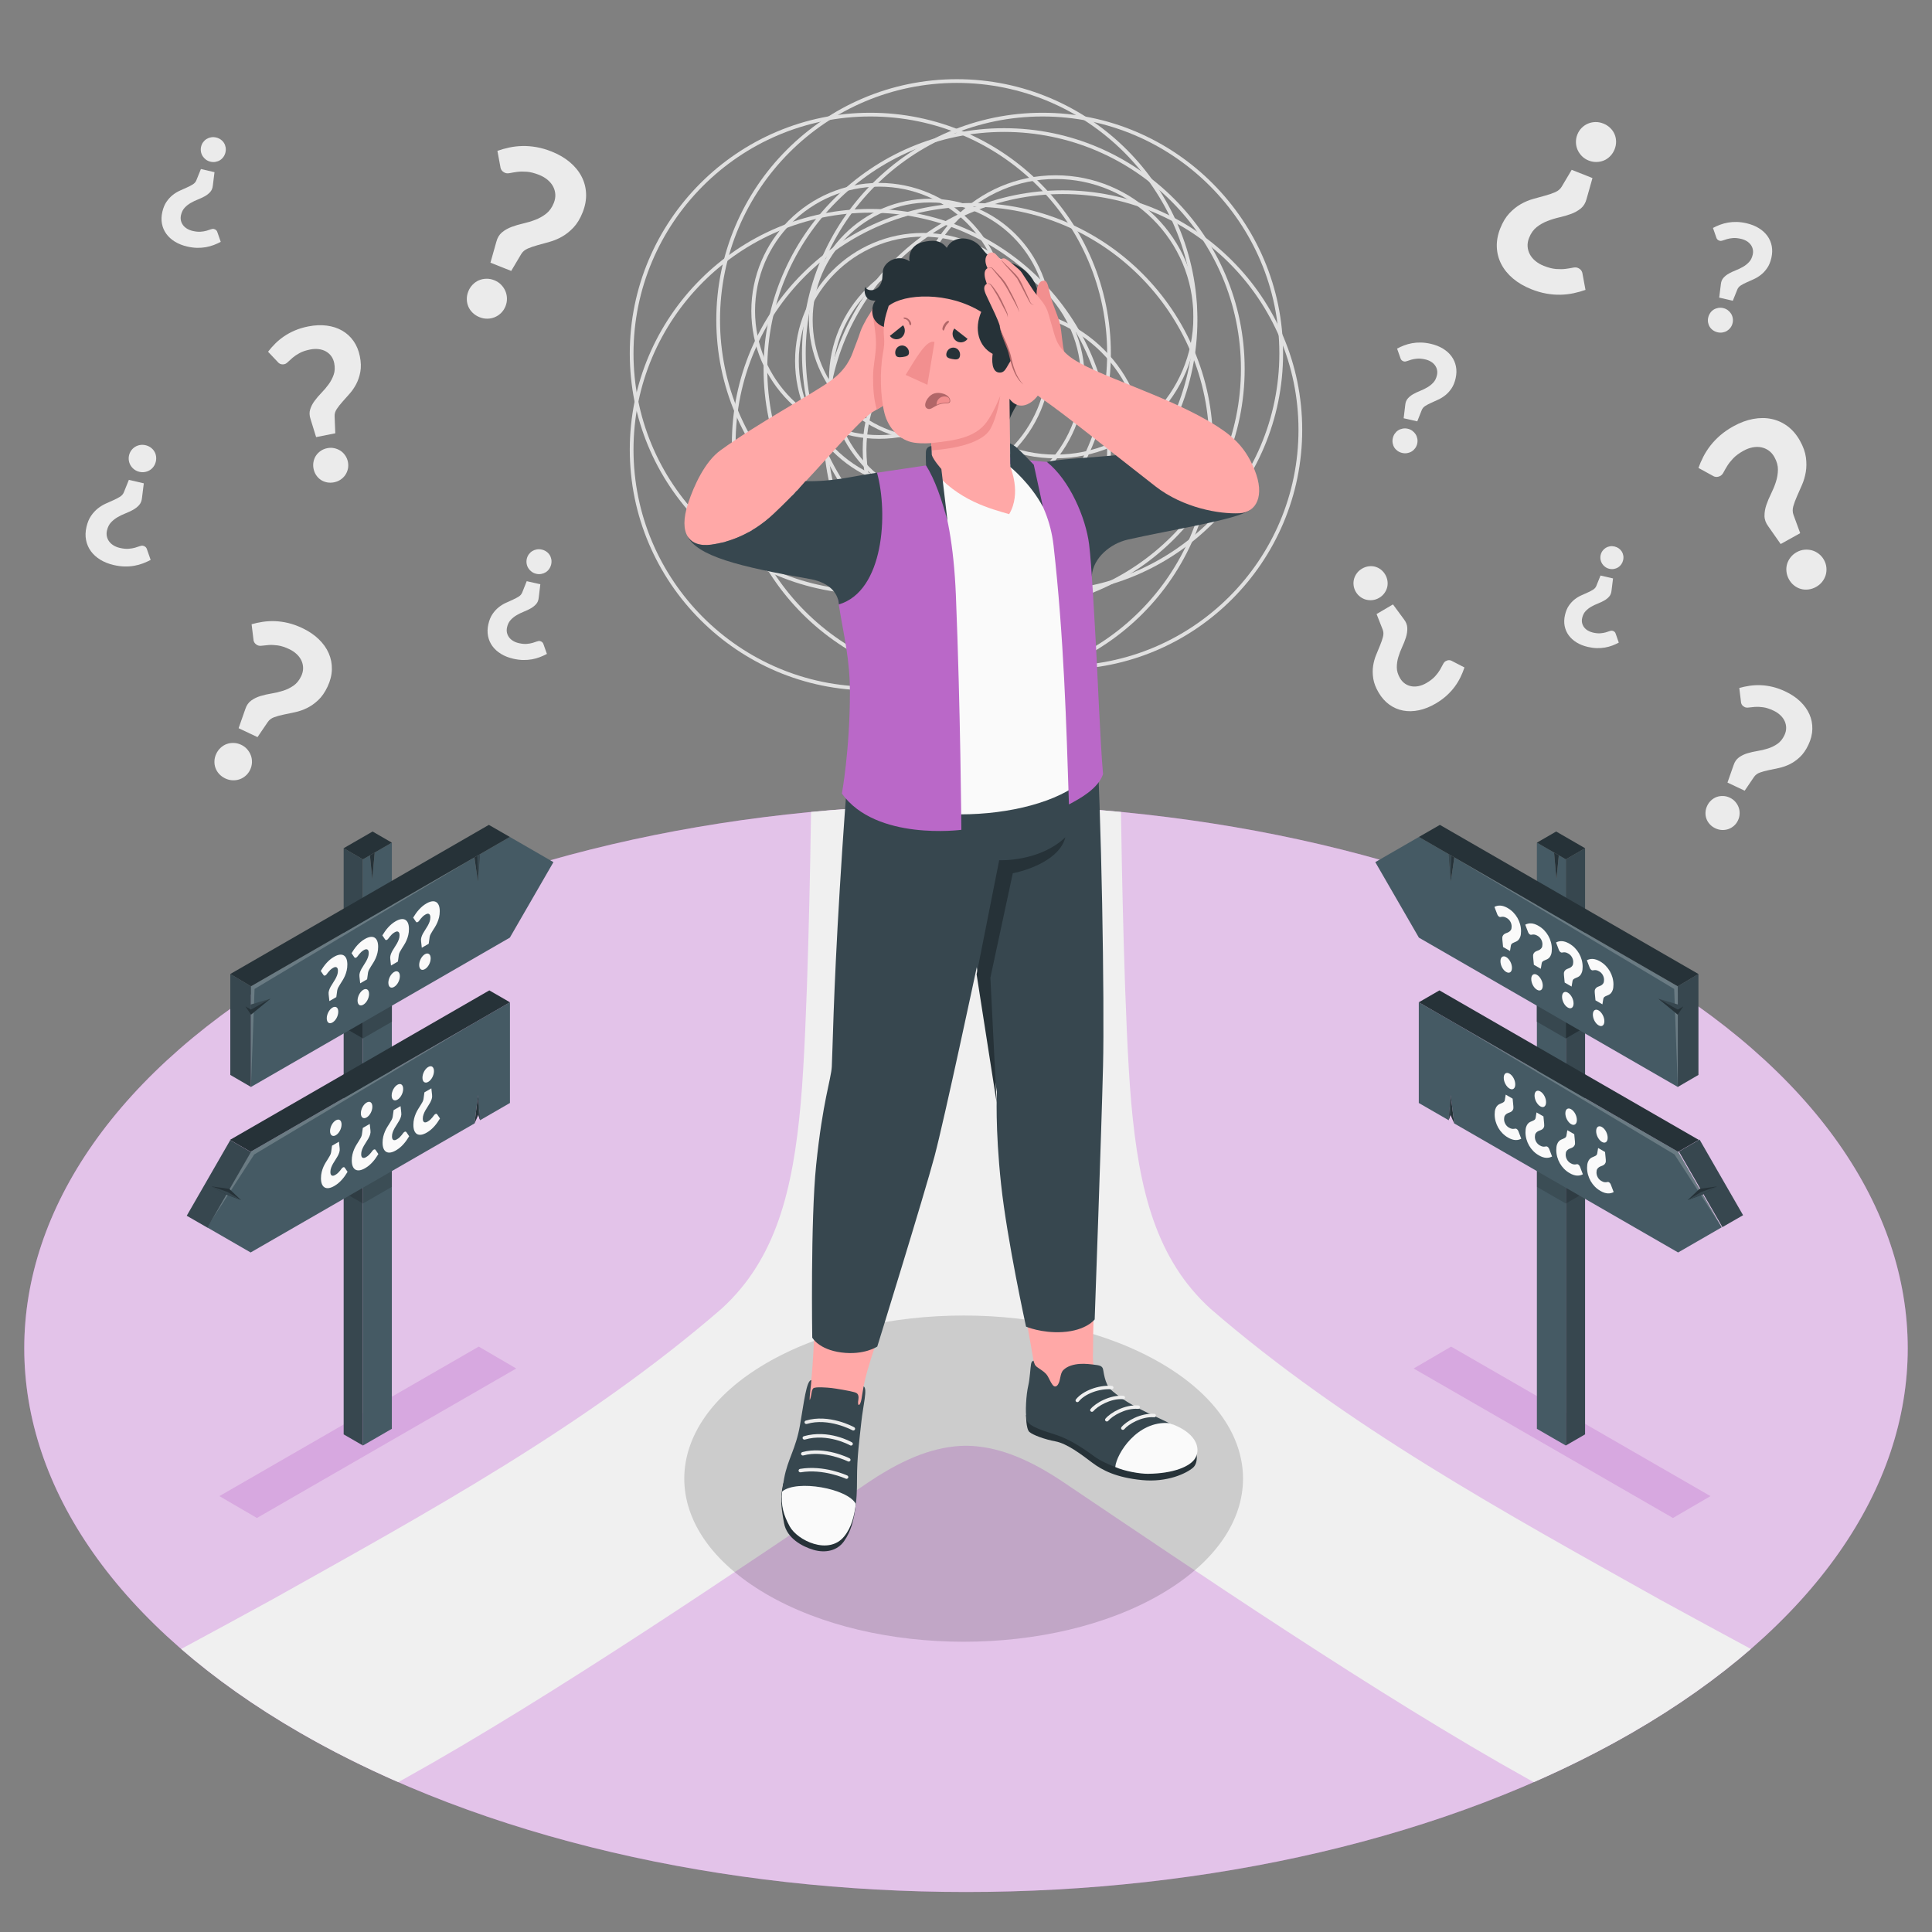<?xml version="1.0" encoding="utf-8"?>
<!-- Generator: Adobe Illustrator 27.5.0, SVG Export Plug-In . SVG Version: 6.00 Build 0)  -->
<svg version="1.1" xmlns="http://www.w3.org/2000/svg" xmlns:xlink="http://www.w3.org/1999/xlink" x="0px" y="0px"
	 viewBox="0 0 500 500" style="enable-background:new 0 0 500 500;" xml:space="preserve">
<rect x="0" y="0" width="500" height="500" fill="#808080" stroke="none"/>
<g id="Floor">
	<g id="Floor_00000161597660978674058060000013908771350000061872_">
		<path id="Floor_00000028322576480296763000000008509234787177354399_" style="fill:#BA68C8;" d="M77.661,249.439
			c-95.177,54.951-95.175,144.044,0.005,198.995c95.18,54.951,249.496,54.951,344.674,0c95.178-54.951,95.175-144.044-0.005-198.995
			C327.154,194.488,172.838,194.488,77.661,249.439z"/>
		<path id="Floor_00000159448354259755211210000007713866331796083630_" style="opacity:0.6;fill:#FFFFFF;" d="M77.661,249.439
			c-95.177,54.951-95.175,144.044,0.005,198.995c95.18,54.951,249.496,54.951,344.674,0c95.178-54.951,95.175-144.044-0.005-198.995
			C327.154,194.488,172.838,194.488,77.661,249.439z"/>
	</g>
	<path style="fill:#F0F0F0;" d="M453.117,426.746c-7.13-3.849-15.109-8.158-23.615-12.826
		c-40.186-22.519-81.208-44.896-116.223-75.212c-14.098-12.828-18.488-30.672-20.505-53.208
		c-1.801-20.116-2.525-65.306-2.667-75.362c-26.541-2.543-53.67-2.544-80.211-0.001c-0.142,10.054-0.866,55.246-2.667,75.363
		c-2.018,22.536-6.407,40.379-20.504,53.207c-35.011,30.315-76.044,52.698-116.225,75.214c-8.506,4.668-16.484,8.977-23.614,12.825
		c8.824,7.66,19.079,14.934,30.779,21.689c8.065,4.656,16.563,8.908,25.404,12.775c0.478-0.264,0.948-0.519,1.428-0.786
		c38.423-21.34,87.325-54.662,120.712-77.123c0.054-0.036,0.11-0.073,0.164-0.109c9.174-6.075,16.933-8.884,24.267-9.033
		c0.12,0,0.24-0.004,0.36-0.003c0.12-0.001,0.24,0.002,0.36,0.003c7.335,0.15,15.094,2.958,24.267,9.033
		c0.054,0.036,0.11,0.073,0.163,0.109c33.376,22.452,82.255,55.759,120.672,77.1c0.495,0.275,0.979,0.537,1.47,0.809
		c8.842-3.867,17.34-8.119,25.405-12.775C434.04,441.679,444.293,434.406,453.117,426.746z"/>
</g>
<g id="Shadows">
	<polygon id="Shadow_00000150815242262216404830000004707970082272451461_" style="opacity:0.3;fill:#BA68C8;" points="
		375.549,348.501 365.847,354.166 432.96,392.854 442.672,387.194 	"/>
	<polygon id="Shadow_00000158006945613492766570000015069478549364879264_" style="opacity:0.3;fill:#BA68C8;" points="
		123.9,348.501 133.602,354.166 66.49,392.854 56.777,387.194 	"/>
	<path id="Shadow_00000168098816573502603400000013742781021567487890_" style="opacity:0.15;" d="M198.267,352.819
		c-28.236,16.486-28.235,43.215,0,59.7c28.237,16.486,74.017,16.486,102.253,0c28.235-16.485,28.235-43.214-0.001-59.699
		C272.283,336.334,226.503,336.334,198.267,352.819z"/>
</g>
<g id="Direction_Sign_2">
	<g id="Sign">
		<g>
			<g id="XMLID_938_">
				<polygon id="XMLID_795_" style="fill:#37474F;" points="405.228,222.397 410.216,219.518 410.217,371.216 405.229,374.096 				
					"/>
				<g>
					<polygon id="XMLID_792_" style="fill:#455A64;" points="397.746,369.776 405.229,374.096 405.228,222.397 403.416,221.351 
						402.809,227.609 402.189,220.643 397.746,218.077 					"/>
					<polygon style="fill:#263238;" points="410.217,261.117 410.217,265.863 405.229,268.746 405.229,264.001 					"/>
					<polygon style="fill:#37474F;" points="397.741,259.677 397.741,264.423 405.229,268.746 405.229,264.001 					"/>
					<polygon id="XMLID_771_" style="fill:#263238;" points="403.416,221.351 402.189,220.643 402.809,227.609 					"/>
				</g>
				<polygon style="fill:#263238;" points="410.216,219.518 402.734,215.198 397.746,218.077 405.228,222.397 				"/>
				<g style="opacity:0.15;">
					<polygon points="410.217,301.597 405.229,304.477 405.23,311.473 410.217,308.594 					"/>
				</g>
				<g id="XMLID_939_" style="opacity:0.15;">
					<polygon points="405.229,304.477 397.746,300.157 397.746,307.154 405.23,311.473 					"/>
				</g>
			</g>
			<g>
				<g id="XMLID_873_">
					<polygon id="XMLID_902_" style="fill:#455A64;" points="367.208,242.658 434.206,281.303 434.206,255.248 376.369,221.891 
						375.472,228.149 374.933,221.063 367.208,216.602 355.924,223.117 					"/>
					<polygon id="XMLID_640_" style="fill:#263238;" points="376.369,221.891 375.651,221.478 374.933,221.063 375.472,228.149 
											"/>
					<polygon id="XMLID_884_" style="opacity:0.2;fill:#FFFFFF;" points="376.369,221.891 433.279,255.943 434.206,281.303 
						434.206,255.248 					"/>
					<polygon id="XMLID_882_" style="fill:#37474F;" points="434.206,259.955 429.167,258.459 434.206,262.573 					"/>
					<polygon id="XMLID_880_" style="fill:#37474F;" points="439.557,278.189 434.206,281.303 434.206,255.248 439.557,252.074 
											"/>
					<polygon style="fill:#263238;" points="434.206,255.248 439.557,252.074 372.642,213.477 367.208,216.602 					"/>
					<polygon id="XMLID_00000009567487797026120270000010005154490934316990_" style="fill:#37474F;" points="434.206,259.955 
						435.634,260.462 434.206,262.573 					"/>
					<polygon id="XMLID_876_" style="fill:#263238;" points="435.634,260.462 434.206,261.287 429.167,258.459 434.206,262.573 
											"/>
					<polygon id="XMLID_874_" style="fill:#37474F;" points="374.933,221.063 375.651,221.478 375.472,228.149 					"/>
				</g>
				<g id="XMLID_844_">
					<polygon style="fill:#455A64;" points="445.578,317.626 434.294,298.082 367.182,259.393 367.182,285.449 374.907,289.909 
						375.445,283.444 376.342,290.738 434.294,324.137 434.294,324.138 					"/>
					<polygon id="XMLID_578_" style="fill:#263238;" points="376.342,290.738 375.376,288.517 374.907,289.909 375.445,283.444 
											"/>
					<polygon id="XMLID_577_" style="opacity:0.2;fill:#FFFFFF;" points="376.342,264.682 433.366,298.776 445.578,317.626 
						434.294,298.082 					"/>
					
						<rect id="XMLID_484_" x="439.524" y="295.031" transform="matrix(0.867 -0.499 0.499 0.867 -93.791 261.542)" style="fill:#37474F;" width="6.175" height="22.565"/>
					<g>
						<polygon style="fill:#263238;" points="439.833,307.675 436.793,310.568 440.668,309.122 444.382,307.045 						"/>
						<polygon style="fill:#37474F;" points="436.793,310.568 440.232,308.494 444.382,307.045 440.668,309.122 						"/>
					</g>
					<polyline id="XMLID_478_" style="fill:#263238;" points="434.294,298.082 439.644,295.003 372.522,256.31 367.182,259.393 
											"/>
					<polygon id="XMLID_845_" style="fill:#37474F;" points="374.907,289.909 375.376,288.517 375.445,283.444 					"/>
				</g>
			</g>
		</g>
		<g>
			<path style="fill:#FAFAFA;" d="M386.76,234.704c0.208-0.113,0.436-0.199,0.681-0.261c0.245-0.062,0.509-0.087,0.79-0.079
				c0.282,0.009,0.585,0.064,0.909,0.165c0.324,0.1,0.676,0.261,1.053,0.478c0.53,0.306,1.007,0.675,1.434,1.109
				c0.425,0.433,0.787,0.911,1.086,1.434c0.298,0.521,0.528,1.075,0.689,1.659c0.161,0.586,0.241,1.178,0.241,1.78
				c0,0.571-0.059,1.032-0.178,1.38c-0.118,0.349-0.267,0.625-0.448,0.828c-0.18,0.205-0.379,0.355-0.596,0.457
				c-0.217,0.1-0.423,0.19-0.617,0.27c-0.194,0.078-0.363,0.17-0.507,0.276c-0.144,0.106-0.236,0.262-0.275,0.472l-0.236,1.442
				l-1.792-1.035l-0.187-1.922c-0.045-0.394-0.017-0.699,0.085-0.914c0.102-0.217,0.241-0.384,0.419-0.503
				c0.178-0.119,0.375-0.215,0.595-0.288c0.22-0.072,0.426-0.169,0.618-0.285c0.191-0.12,0.354-0.281,0.485-0.487
				c0.133-0.204,0.199-0.502,0.199-0.893c0-0.451-0.111-0.874-0.334-1.27c-0.223-0.395-0.528-0.704-0.918-0.93
				c-0.298-0.171-0.548-0.275-0.747-0.307c-0.201-0.034-0.372-0.041-0.517-0.023c-0.144,0.019-0.269,0.04-0.376,0.06
				c-0.107,0.021-0.214,0-0.321-0.062c-0.242-0.139-0.423-0.383-0.541-0.728L386.76,234.704z M388.316,248.757
				c0-0.271,0.038-0.501,0.114-0.69c0.076-0.188,0.18-0.331,0.313-0.428c0.133-0.096,0.289-0.143,0.47-0.139
				c0.181,0.003,0.377,0.064,0.591,0.188c0.209,0.12,0.404,0.285,0.584,0.49c0.18,0.205,0.338,0.433,0.474,0.685
				c0.136,0.251,0.241,0.515,0.317,0.792s0.114,0.551,0.114,0.821c0,0.271-0.038,0.503-0.114,0.694
				c-0.076,0.193-0.182,0.337-0.317,0.431c-0.136,0.094-0.294,0.138-0.474,0.133c-0.18-0.007-0.375-0.071-0.584-0.191
				c-0.214-0.124-0.41-0.286-0.591-0.487c-0.181-0.203-0.337-0.428-0.47-0.678c-0.133-0.25-0.236-0.514-0.313-0.794
				C388.354,249.303,388.316,249.027,388.316,248.757z"/>
			<path style="fill:#FAFAFA;" d="M394.733,239.307c0.208-0.113,0.436-0.2,0.68-0.262c0.245-0.062,0.509-0.087,0.791-0.078
				c0.281,0.008,0.584,0.063,0.909,0.165c0.323,0.099,0.675,0.26,1.052,0.477c0.53,0.306,1.007,0.675,1.434,1.109
				c0.425,0.433,0.787,0.911,1.086,1.434c0.299,0.522,0.528,1.075,0.689,1.66c0.16,0.585,0.24,1.177,0.24,1.779
				c0,0.571-0.059,1.032-0.177,1.381c-0.119,0.348-0.269,0.624-0.448,0.829c-0.181,0.203-0.379,0.355-0.597,0.455
				c-0.217,0.1-0.423,0.19-0.617,0.27c-0.193,0.08-0.363,0.171-0.507,0.277c-0.144,0.105-0.236,0.261-0.274,0.472l-0.237,1.441
				l-1.792-1.034l-0.185-1.921c-0.046-0.395-0.018-0.7,0.084-0.916c0.102-0.216,0.241-0.384,0.419-0.502
				c0.178-0.119,0.375-0.215,0.595-0.288c0.221-0.071,0.426-0.168,0.618-0.285c0.191-0.119,0.353-0.281,0.486-0.486
				c0.132-0.206,0.198-0.504,0.198-0.895c0-0.451-0.111-0.874-0.334-1.27c-0.223-0.395-0.528-0.704-0.918-0.93
				c-0.298-0.172-0.548-0.275-0.747-0.307c-0.2-0.033-0.372-0.041-0.516-0.022c-0.145,0.018-0.27,0.038-0.377,0.058
				c-0.107,0.021-0.214,0.001-0.321-0.061c-0.242-0.14-0.423-0.383-0.541-0.729L394.733,239.307z M396.288,253.359
				c0-0.27,0.038-0.5,0.114-0.689c0.076-0.188,0.181-0.331,0.314-0.427c0.132-0.097,0.288-0.143,0.469-0.141
				c0.181,0.003,0.377,0.066,0.592,0.19c0.208,0.12,0.403,0.283,0.583,0.489c0.181,0.207,0.339,0.434,0.474,0.685
				c0.136,0.251,0.241,0.516,0.317,0.791c0.076,0.277,0.114,0.552,0.114,0.822c0,0.27-0.038,0.502-0.114,0.695
				c-0.076,0.191-0.182,0.336-0.317,0.43c-0.135,0.095-0.293,0.14-0.474,0.133c-0.18-0.006-0.375-0.07-0.583-0.19
				c-0.215-0.124-0.411-0.287-0.592-0.489c-0.181-0.201-0.337-0.427-0.469-0.676c-0.133-0.249-0.237-0.515-0.314-0.796
				C396.326,253.906,396.288,253.63,396.288,253.359z"/>
			<path style="fill:#FAFAFA;" d="M402.705,243.91c0.208-0.113,0.436-0.2,0.68-0.262c0.245-0.062,0.509-0.087,0.791-0.078
				c0.281,0.008,0.584,0.063,0.909,0.165c0.323,0.099,0.675,0.26,1.052,0.477c0.53,0.306,1.008,0.676,1.434,1.109
				c0.426,0.435,0.787,0.911,1.086,1.434c0.299,0.522,0.528,1.075,0.689,1.66c0.16,0.585,0.241,1.178,0.241,1.78
				c0,0.571-0.06,1.031-0.178,1.38c-0.119,0.348-0.269,0.624-0.448,0.829c-0.181,0.203-0.379,0.355-0.597,0.455
				c-0.217,0.1-0.423,0.19-0.617,0.27c-0.193,0.08-0.363,0.171-0.507,0.277c-0.143,0.105-0.235,0.263-0.274,0.473l-0.237,1.441
				l-1.792-1.035l-0.186-1.921c-0.046-0.395-0.018-0.7,0.084-0.916c0.102-0.216,0.241-0.383,0.419-0.502s0.375-0.215,0.596-0.287
				c0.22-0.073,0.425-0.169,0.617-0.286c0.191-0.119,0.353-0.281,0.486-0.486c0.132-0.206,0.198-0.504,0.198-0.895
				c0-0.451-0.111-0.874-0.334-1.27c-0.223-0.395-0.528-0.704-0.917-0.928c-0.299-0.173-0.549-0.276-0.748-0.308
				c-0.2-0.033-0.372-0.041-0.516-0.022c-0.143,0.019-0.27,0.038-0.377,0.058c-0.108,0.021-0.214,0.001-0.321-0.061
				c-0.241-0.139-0.423-0.383-0.541-0.729L402.705,243.91z M404.26,257.962c0-0.272,0.038-0.501,0.114-0.69
				c0.076-0.188,0.181-0.331,0.313-0.427c0.132-0.097,0.288-0.144,0.469-0.14c0.181,0.003,0.378,0.066,0.592,0.189
				c0.209,0.121,0.403,0.284,0.583,0.489c0.181,0.207,0.339,0.434,0.474,0.685c0.136,0.251,0.241,0.516,0.317,0.792
				c0.076,0.277,0.114,0.551,0.114,0.821s-0.038,0.503-0.114,0.694c-0.076,0.193-0.182,0.337-0.317,0.431
				c-0.135,0.095-0.293,0.139-0.474,0.133c-0.18-0.007-0.374-0.07-0.583-0.19c-0.214-0.124-0.411-0.287-0.592-0.488
				c-0.181-0.203-0.337-0.428-0.469-0.677c-0.133-0.25-0.237-0.515-0.313-0.796C404.298,258.508,404.26,258.231,404.26,257.962z"/>
			<path style="fill:#FAFAFA;" d="M410.677,248.513c0.208-0.113,0.436-0.2,0.68-0.262c0.245-0.062,0.509-0.087,0.791-0.078
				c0.281,0.008,0.584,0.063,0.909,0.165c0.323,0.099,0.675,0.26,1.052,0.477c0.53,0.306,1.008,0.676,1.434,1.109
				c0.426,0.435,0.787,0.911,1.086,1.434c0.299,0.522,0.528,1.075,0.69,1.66c0.16,0.585,0.241,1.179,0.241,1.78
				c0,0.571-0.06,1.031-0.178,1.38c-0.118,0.349-0.268,0.624-0.448,0.829c-0.181,0.203-0.379,0.355-0.597,0.455
				c-0.216,0.101-0.423,0.19-0.617,0.27c-0.193,0.08-0.363,0.171-0.507,0.276c-0.144,0.105-0.235,0.263-0.274,0.473l-0.237,1.441
				l-1.792-1.035l-0.186-1.921c-0.046-0.395-0.018-0.7,0.084-0.916c0.102-0.216,0.241-0.383,0.419-0.502
				c0.178-0.119,0.375-0.215,0.596-0.287c0.22-0.072,0.425-0.169,0.617-0.286c0.191-0.119,0.354-0.281,0.486-0.486
				c0.132-0.206,0.198-0.504,0.198-0.895c0-0.451-0.111-0.874-0.334-1.27c-0.223-0.395-0.528-0.704-0.917-0.928
				c-0.299-0.173-0.549-0.276-0.748-0.308c-0.2-0.033-0.372-0.041-0.516-0.022c-0.144,0.019-0.27,0.038-0.377,0.058
				c-0.107,0.021-0.214,0.001-0.321-0.061c-0.241-0.139-0.423-0.383-0.541-0.729L410.677,248.513z M412.232,262.564
				c0-0.27,0.038-0.5,0.114-0.69c0.076-0.188,0.181-0.331,0.313-0.427c0.132-0.097,0.288-0.143,0.469-0.141
				c0.181,0.003,0.378,0.066,0.592,0.19c0.209,0.121,0.403,0.284,0.583,0.489c0.181,0.206,0.339,0.434,0.474,0.685
				c0.136,0.251,0.241,0.515,0.317,0.792c0.076,0.277,0.114,0.551,0.114,0.822s-0.038,0.502-0.114,0.695
				c-0.076,0.192-0.182,0.337-0.317,0.431c-0.135,0.095-0.293,0.14-0.474,0.133c-0.18-0.007-0.374-0.069-0.583-0.189
				c-0.214-0.124-0.411-0.287-0.592-0.489c-0.181-0.202-0.337-0.427-0.469-0.676c-0.133-0.25-0.237-0.515-0.313-0.796
				C412.27,263.111,412.232,262.835,412.232,262.564z"/>
		</g>
		<g>
			<path style="fill:#FAFAFA;" d="M417.618,308.509c-0.208,0.113-0.436,0.199-0.681,0.261c-0.245,0.062-0.509,0.087-0.79,0.079
				c-0.282-0.008-0.585-0.063-0.909-0.164c-0.324-0.1-0.676-0.261-1.053-0.478c-0.53-0.306-1.007-0.674-1.434-1.108
				c-0.425-0.434-0.787-0.912-1.086-1.434c-0.298-0.522-0.528-1.076-0.689-1.659c-0.161-0.586-0.241-1.178-0.241-1.78
				c0-0.572,0.059-1.032,0.178-1.381c0.118-0.348,0.267-0.625,0.448-0.828c0.18-0.205,0.379-0.355,0.596-0.457
				c0.217-0.1,0.423-0.19,0.617-0.27c0.194-0.078,0.363-0.17,0.507-0.276c0.144-0.106,0.236-0.262,0.275-0.472l0.236-1.442
				l1.792,1.035l0.187,1.923c0.045,0.394,0.017,0.699-0.085,0.914c-0.102,0.217-0.241,0.383-0.419,0.502
				c-0.178,0.119-0.375,0.216-0.595,0.288c-0.22,0.073-0.426,0.169-0.618,0.285c-0.191,0.12-0.354,0.281-0.485,0.487
				c-0.133,0.204-0.199,0.502-0.199,0.893c0,0.451,0.111,0.874,0.334,1.27c0.223,0.395,0.528,0.704,0.918,0.929
				c0.298,0.172,0.548,0.275,0.747,0.307c0.201,0.034,0.372,0.041,0.517,0.023c0.144-0.019,0.269-0.04,0.376-0.06
				c0.107-0.02,0.214,0,0.321,0.062c0.242,0.139,0.423,0.383,0.541,0.728L417.618,308.509z M416.062,294.456
				c0,0.271-0.038,0.501-0.114,0.69c-0.076,0.188-0.18,0.332-0.313,0.428c-0.133,0.096-0.289,0.143-0.47,0.139
				c-0.181-0.003-0.377-0.064-0.591-0.188c-0.209-0.12-0.404-0.285-0.584-0.49c-0.18-0.204-0.338-0.433-0.474-0.685
				c-0.136-0.251-0.241-0.515-0.317-0.792c-0.076-0.277-0.114-0.551-0.114-0.821c0-0.27,0.038-0.503,0.114-0.694
				c0.076-0.193,0.182-0.337,0.317-0.431c0.136-0.094,0.294-0.138,0.474-0.133c0.18,0.007,0.375,0.071,0.584,0.191
				c0.214,0.124,0.41,0.286,0.591,0.487c0.181,0.203,0.337,0.428,0.47,0.678c0.133,0.25,0.236,0.514,0.313,0.794
				C416.024,293.91,416.062,294.186,416.062,294.456z"/>
			<path style="fill:#FAFAFA;" d="M409.645,303.905c-0.208,0.113-0.435,0.2-0.68,0.262c-0.245,0.062-0.509,0.087-0.791,0.079
				c-0.281-0.008-0.584-0.063-0.909-0.165c-0.323-0.1-0.675-0.26-1.052-0.477c-0.53-0.307-1.007-0.675-1.434-1.109
				c-0.425-0.433-0.787-0.911-1.086-1.434c-0.299-0.522-0.528-1.075-0.689-1.659c-0.16-0.585-0.24-1.178-0.24-1.779
				c0-0.57,0.059-1.032,0.177-1.38c0.119-0.349,0.269-0.624,0.448-0.83c0.181-0.203,0.379-0.355,0.597-0.455
				c0.217-0.1,0.423-0.19,0.617-0.27c0.193-0.08,0.363-0.171,0.507-0.277c0.144-0.104,0.236-0.261,0.275-0.472l0.237-1.441
				l1.792,1.034l0.185,1.921c0.046,0.395,0.018,0.7-0.084,0.917c-0.102,0.215-0.241,0.383-0.419,0.502
				c-0.178,0.119-0.375,0.215-0.595,0.288c-0.221,0.071-0.426,0.168-0.618,0.285c-0.191,0.119-0.354,0.281-0.486,0.485
				c-0.132,0.207-0.198,0.504-0.198,0.895c0,0.451,0.111,0.874,0.334,1.269c0.223,0.396,0.528,0.705,0.918,0.93
				c0.298,0.171,0.548,0.275,0.747,0.307c0.2,0.034,0.372,0.041,0.516,0.022c0.144-0.018,0.269-0.038,0.377-0.058
				c0.107-0.022,0.214-0.001,0.321,0.06c0.242,0.141,0.423,0.383,0.541,0.73L409.645,303.905z M408.091,289.854
				c0,0.27-0.038,0.5-0.114,0.689c-0.076,0.188-0.181,0.332-0.314,0.427c-0.132,0.097-0.288,0.143-0.469,0.141
				c-0.181-0.004-0.377-0.066-0.592-0.19c-0.208-0.12-0.403-0.283-0.583-0.489c-0.181-0.207-0.339-0.434-0.474-0.685
				c-0.136-0.251-0.241-0.516-0.317-0.791c-0.076-0.277-0.114-0.552-0.114-0.822s0.038-0.502,0.114-0.695
				c0.076-0.191,0.182-0.336,0.317-0.43c0.135-0.095,0.293-0.14,0.474-0.133c0.18,0.006,0.375,0.07,0.583,0.19
				c0.215,0.124,0.411,0.287,0.592,0.489c0.181,0.201,0.337,0.427,0.469,0.676c0.133,0.249,0.237,0.515,0.314,0.796
				C408.052,289.307,408.091,289.583,408.091,289.854z"/>
			<path style="fill:#FAFAFA;" d="M401.674,299.303c-0.208,0.113-0.436,0.199-0.68,0.262c-0.245,0.062-0.509,0.087-0.791,0.078
				c-0.281-0.007-0.584-0.062-0.909-0.164c-0.323-0.099-0.675-0.26-1.052-0.477c-0.53-0.306-1.008-0.676-1.434-1.109
				c-0.426-0.435-0.787-0.912-1.086-1.434c-0.299-0.523-0.528-1.076-0.689-1.66c-0.16-0.585-0.241-1.178-0.241-1.779
				c0-0.572,0.06-1.031,0.178-1.381c0.119-0.347,0.269-0.624,0.448-0.828c0.181-0.204,0.379-0.355,0.597-0.456
				c0.217-0.1,0.423-0.19,0.617-0.27c0.193-0.079,0.363-0.17,0.507-0.276c0.144-0.106,0.235-0.263,0.274-0.473l0.237-1.441
				l1.792,1.035l0.185,1.921c0.046,0.395,0.018,0.7-0.084,0.915c-0.102,0.217-0.241,0.384-0.419,0.503
				c-0.178,0.119-0.375,0.215-0.596,0.287c-0.22,0.072-0.425,0.17-0.617,0.286c-0.191,0.12-0.353,0.281-0.486,0.486
				c-0.132,0.205-0.198,0.504-0.198,0.894c0,0.451,0.111,0.874,0.334,1.271c0.223,0.395,0.528,0.704,0.917,0.928
				c0.299,0.173,0.549,0.276,0.748,0.308c0.2,0.033,0.372,0.041,0.516,0.022c0.143-0.019,0.27-0.038,0.377-0.059
				c0.108-0.021,0.214,0,0.321,0.062c0.241,0.138,0.423,0.383,0.541,0.728L401.674,299.303z M400.119,285.251
				c0,0.271-0.038,0.501-0.114,0.69c-0.076,0.188-0.181,0.33-0.314,0.427c-0.132,0.097-0.288,0.144-0.469,0.14
				c-0.181-0.003-0.378-0.065-0.592-0.189c-0.209-0.12-0.403-0.284-0.583-0.489c-0.181-0.206-0.339-0.434-0.474-0.685
				c-0.136-0.251-0.241-0.515-0.317-0.792c-0.076-0.277-0.114-0.551-0.114-0.821c0-0.271,0.038-0.503,0.114-0.694
				c0.076-0.193,0.182-0.337,0.317-0.431c0.135-0.095,0.293-0.139,0.474-0.133c0.18,0.007,0.374,0.069,0.583,0.19
				c0.214,0.124,0.411,0.287,0.592,0.488c0.181,0.203,0.337,0.428,0.469,0.677c0.133,0.25,0.237,0.515,0.314,0.796
				C400.081,284.705,400.119,284.982,400.119,285.251z"/>
			<path style="fill:#FAFAFA;" d="M393.701,294.7c-0.208,0.113-0.436,0.2-0.68,0.262c-0.245,0.063-0.509,0.088-0.791,0.079
				c-0.281-0.008-0.584-0.063-0.909-0.165c-0.323-0.099-0.675-0.26-1.052-0.476c-0.53-0.307-1.008-0.677-1.434-1.109
				c-0.426-0.434-0.787-0.912-1.086-1.434c-0.299-0.522-0.528-1.076-0.689-1.66c-0.16-0.585-0.241-1.178-0.241-1.78
				c0-0.571,0.06-1.031,0.178-1.38c0.118-0.349,0.269-0.624,0.448-0.829c0.181-0.202,0.379-0.355,0.597-0.455
				c0.216-0.102,0.423-0.191,0.617-0.27c0.193-0.081,0.363-0.171,0.507-0.277c0.144-0.105,0.235-0.262,0.274-0.473l0.237-1.441
				l1.792,1.035l0.186,1.921c0.046,0.395,0.018,0.7-0.084,0.916c-0.102,0.216-0.241,0.384-0.419,0.503
				c-0.178,0.119-0.375,0.215-0.596,0.287c-0.22,0.072-0.425,0.169-0.617,0.285c-0.191,0.12-0.354,0.281-0.486,0.486
				c-0.132,0.206-0.198,0.504-0.198,0.895c0,0.451,0.111,0.873,0.334,1.27c0.223,0.395,0.528,0.705,0.917,0.929
				c0.299,0.172,0.549,0.276,0.748,0.307c0.2,0.034,0.372,0.041,0.516,0.023c0.144-0.02,0.27-0.038,0.377-0.059
				s0.214-0.001,0.321,0.061c0.241,0.139,0.423,0.383,0.541,0.729L393.701,294.7z M392.146,280.648c0,0.271-0.038,0.501-0.114,0.69
				c-0.076,0.188-0.181,0.331-0.314,0.427c-0.132,0.096-0.288,0.143-0.469,0.14c-0.181-0.004-0.378-0.066-0.592-0.189
				c-0.209-0.121-0.403-0.284-0.583-0.49c-0.181-0.206-0.339-0.434-0.474-0.684c-0.136-0.253-0.241-0.516-0.317-0.792
				c-0.076-0.277-0.114-0.552-0.114-0.821c0-0.272,0.038-0.503,0.114-0.695c0.076-0.192,0.182-0.336,0.317-0.431
				c0.135-0.094,0.293-0.139,0.474-0.133c0.18,0.007,0.374,0.069,0.583,0.191c0.214,0.123,0.411,0.287,0.592,0.488
				c0.181,0.202,0.337,0.428,0.469,0.676c0.133,0.25,0.237,0.516,0.314,0.796C392.108,280.103,392.146,280.378,392.146,280.648z"/>
		</g>
	</g>
</g>
<g id="Direction_Sign_1">
	<g id="Sign_00000018938965424591641750000000223770993622032575_">
		<g>
			<g id="XMLID_00000088834566053157915320000011754653453821968550_">
				<polygon id="XMLID_00000020395573953221589740000002063581555448302754_" style="fill:#37474F;" points="93.928,222.397 
					88.94,219.518 88.939,371.216 93.928,374.096 				"/>
				<g>
					<polygon id="XMLID_00000157992598273431043470000007627674761634822578_" style="fill:#455A64;" points="101.41,369.776 
						93.928,374.096 93.928,222.397 95.741,221.351 96.348,227.609 96.967,220.643 101.411,218.077 					"/>
					<polygon style="fill:#263238;" points="88.939,261.117 88.939,265.863 93.928,268.746 93.928,264.001 					"/>
					<polygon style="fill:#37474F;" points="101.416,259.677 101.416,264.423 93.928,268.746 93.928,264.001 					"/>
					<polygon id="XMLID_00000178925505025043838870000017580585929928341691_" style="fill:#263238;" points="95.741,221.351 
						96.967,220.643 96.348,227.609 					"/>
				</g>
				<polygon style="fill:#263238;" points="88.94,219.518 96.423,215.198 101.411,218.077 93.928,222.397 				"/>
				<g style="opacity:0.15;">
					<polygon points="88.939,301.597 93.928,304.477 93.927,311.473 88.939,308.594 					"/>
				</g>
				<g id="XMLID_00000132060624824886828320000001288962346713027970_" style="opacity:0.15;">
					<polygon points="93.928,304.477 101.411,300.157 101.411,307.154 93.927,311.473 					"/>
				</g>
			</g>
			<g>
				<g id="XMLID_00000063628357731823247710000006803792257120678800_">
					<polygon id="XMLID_00000060735726734322795080000017637988729068647100_" style="fill:#455A64;" points="131.948,242.658 
						64.951,281.303 64.951,255.248 122.788,221.891 123.685,228.149 124.224,221.063 131.948,216.602 143.232,223.117 					"/>
					<polygon id="XMLID_00000049191540669624502410000008580780378136284065_" style="fill:#263238;" points="122.788,221.891 
						123.505,221.478 124.224,221.063 123.685,228.149 					"/>
					<polygon id="XMLID_00000152984413594648183220000017855233954775740565_" style="opacity:0.2;fill:#FFFFFF;" points="
						122.788,221.891 65.878,255.943 64.951,281.303 64.951,255.248 					"/>
					<polygon id="XMLID_00000042726067852462180430000003188629723852767909_" style="fill:#37474F;" points="64.951,259.955 
						69.99,258.459 64.951,262.573 					"/>
					<polygon id="XMLID_00000100344960216779897940000012131428227487761546_" style="fill:#37474F;" points="59.6,278.189 
						64.951,281.303 64.951,255.248 59.6,252.074 					"/>
					<polygon style="fill:#263238;" points="64.951,255.248 59.6,252.074 126.515,213.477 131.948,216.602 					"/>
					<polygon id="XMLID_00000042016874663968709000000009326388698960607157_" style="fill:#37474F;" points="64.951,259.955 
						63.522,260.462 64.951,262.573 					"/>
					<polygon id="XMLID_00000176017735740082089240000001935274167907711679_" style="fill:#263238;" points="63.522,260.462 
						64.951,261.287 69.99,258.459 64.951,262.573 					"/>
					<polygon id="XMLID_00000152226089247463967410000011522005251944630659_" style="fill:#37474F;" points="124.224,221.063 
						123.505,221.478 123.685,228.149 					"/>
				</g>
				<g id="XMLID_00000057835522598743597180000002113764581928789431_">
					<polygon style="fill:#455A64;" points="53.579,317.626 64.863,298.082 131.975,259.393 131.975,285.449 124.25,289.909 
						123.712,283.444 122.814,290.738 64.863,324.137 64.863,324.138 					"/>
					<polygon id="XMLID_00000103979589313046391400000017988750088735928194_" style="fill:#263238;" points="122.814,290.738 
						123.781,288.517 124.25,289.909 123.712,283.444 					"/>
					<polygon id="XMLID_00000168096094290842953800000012925497020187682484_" style="opacity:0.2;fill:#FFFFFF;" points="
						122.814,264.682 65.79,298.776 53.579,317.626 64.863,298.082 					"/>
					
						<rect id="XMLID_00000055668783176944484790000000698593513435456402_" x="45.263" y="303.226" transform="matrix(0.499 -0.867 0.867 0.499 -237.157 202.565)" style="fill:#37474F;" width="22.565" height="6.175"/>
					<g>
						<polygon style="fill:#263238;" points="59.324,307.675 62.364,310.568 58.489,309.122 54.775,307.045 						"/>
						<polygon style="fill:#37474F;" points="62.364,310.568 58.924,308.494 54.775,307.045 58.489,309.122 						"/>
					</g>
					<polyline id="XMLID_00000056420352815273224400000014808294362147856002_" style="fill:#263238;" points="64.863,298.082 
						59.512,295.003 126.635,256.31 131.975,259.393 					"/>
					<polygon id="XMLID_00000067223530814985160440000012369072290751664304_" style="fill:#37474F;" points="124.25,289.909 
						123.781,288.517 123.712,283.444 					"/>
				</g>
			</g>
		</g>
		<g>
			<path style="fill:#FAFAFA;" d="M83.009,251.287c0.208-0.354,0.436-0.702,0.681-1.047c0.245-0.345,0.509-0.675,0.79-0.992
				c0.282-0.317,0.585-0.612,0.909-0.885c0.324-0.274,0.676-0.519,1.053-0.737c0.53-0.306,1.007-0.488,1.434-0.546
				c0.425-0.057,0.787,0.003,1.086,0.18c0.298,0.177,0.528,0.465,0.688,0.864c0.161,0.4,0.241,0.9,0.241,1.501
				c0,0.571-0.059,1.1-0.178,1.585c-0.118,0.485-0.268,0.934-0.448,1.346c-0.18,0.412-0.379,0.793-0.596,1.145
				c-0.217,0.351-0.423,0.679-0.617,0.982c-0.194,0.303-0.363,0.59-0.507,0.861s-0.236,0.535-0.275,0.79l-0.236,1.715l-1.792,1.034
				l-0.187-1.707c-0.045-0.342-0.017-0.68,0.085-1.012c0.102-0.334,0.241-0.662,0.419-0.986c0.178-0.324,0.375-0.648,0.595-0.975
				c0.22-0.326,0.426-0.66,0.618-0.999c0.191-0.341,0.354-0.689,0.485-1.048c0.133-0.357,0.199-0.732,0.199-1.123
				c0-0.451-0.111-0.745-0.334-0.884c-0.223-0.138-0.528-0.094-0.918,0.13c-0.298,0.173-0.548,0.357-0.747,0.556
				c-0.201,0.198-0.372,0.389-0.517,0.573c-0.144,0.185-0.269,0.35-0.376,0.494c-0.107,0.145-0.214,0.247-0.321,0.309
				c-0.242,0.141-0.423,0.105-0.541-0.104L83.009,251.287z M84.565,263.543c0-0.271,0.038-0.545,0.114-0.822
				c0.076-0.276,0.18-0.539,0.313-0.789c0.133-0.249,0.289-0.477,0.47-0.682c0.181-0.206,0.377-0.371,0.591-0.494
				c0.209-0.121,0.404-0.182,0.584-0.185s0.338,0.043,0.474,0.138c0.136,0.095,0.241,0.236,0.317,0.426
				c0.076,0.189,0.114,0.419,0.114,0.689s-0.038,0.547-0.114,0.826c-0.076,0.281-0.182,0.547-0.317,0.798
				c-0.136,0.251-0.294,0.478-0.474,0.68c-0.18,0.2-0.375,0.362-0.584,0.483c-0.214,0.123-0.41,0.188-0.591,0.195
				c-0.181,0.006-0.337-0.039-0.47-0.136c-0.133-0.097-0.236-0.241-0.313-0.434C84.603,264.045,84.565,263.813,84.565,263.543z"/>
			<path style="fill:#FAFAFA;" d="M90.982,246.684c0.208-0.354,0.436-0.703,0.68-1.047c0.245-0.345,0.509-0.675,0.791-0.992
				c0.281-0.317,0.584-0.612,0.909-0.885c0.323-0.274,0.675-0.52,1.052-0.737c0.53-0.306,1.007-0.488,1.434-0.546
				c0.425-0.057,0.787,0.002,1.086,0.18c0.299,0.177,0.528,0.465,0.689,0.864c0.16,0.4,0.24,0.9,0.24,1.501
				c0,0.571-0.059,1.1-0.177,1.585c-0.119,0.485-0.268,0.934-0.448,1.347c-0.181,0.412-0.379,0.793-0.597,1.144
				c-0.217,0.351-0.423,0.679-0.617,0.982c-0.193,0.303-0.363,0.591-0.507,0.862c-0.144,0.271-0.236,0.534-0.274,0.789l-0.237,1.715
				l-1.792,1.035l-0.186-1.707c-0.046-0.342-0.018-0.68,0.084-1.013c0.102-0.333,0.241-0.662,0.419-0.986
				c0.178-0.324,0.375-0.648,0.595-0.975c0.221-0.326,0.426-0.66,0.618-0.999c0.191-0.34,0.354-0.689,0.486-1.047
				c0.132-0.358,0.198-0.733,0.198-1.124c0-0.451-0.111-0.745-0.334-0.884c-0.223-0.138-0.528-0.094-0.918,0.13
				c-0.298,0.172-0.548,0.357-0.747,0.556c-0.2,0.198-0.372,0.389-0.516,0.573c-0.145,0.185-0.27,0.35-0.377,0.494
				c-0.107,0.145-0.214,0.247-0.321,0.309c-0.242,0.14-0.423,0.105-0.541-0.104L90.982,246.684z M92.537,258.94
				c0-0.27,0.038-0.544,0.114-0.821c0.076-0.276,0.181-0.54,0.313-0.789c0.132-0.249,0.288-0.476,0.469-0.683
				c0.181-0.205,0.377-0.369,0.592-0.493c0.208-0.12,0.403-0.183,0.583-0.185c0.181-0.002,0.339,0.043,0.474,0.138
				c0.136,0.095,0.241,0.237,0.317,0.425c0.076,0.189,0.114,0.42,0.114,0.69s-0.038,0.546-0.114,0.827
				c-0.076,0.279-0.182,0.546-0.317,0.797c-0.135,0.251-0.293,0.479-0.474,0.68c-0.18,0.201-0.375,0.363-0.583,0.483
				c-0.215,0.124-0.411,0.188-0.592,0.194c-0.181,0.008-0.337-0.038-0.469-0.135c-0.133-0.096-0.237-0.241-0.313-0.434
				C92.575,259.443,92.537,259.211,92.537,258.94z"/>
			<path style="fill:#FAFAFA;" d="M98.954,242.082c0.208-0.354,0.436-0.703,0.68-1.047c0.245-0.345,0.509-0.675,0.791-0.992
				c0.281-0.317,0.584-0.612,0.909-0.885c0.323-0.274,0.675-0.52,1.052-0.737c0.53-0.306,1.008-0.488,1.434-0.546
				c0.426-0.057,0.787,0.002,1.086,0.18c0.299,0.177,0.528,0.465,0.689,0.864c0.16,0.4,0.241,0.9,0.241,1.502
				c0,0.571-0.06,1.1-0.178,1.585c-0.119,0.485-0.269,0.934-0.448,1.347c-0.181,0.412-0.379,0.793-0.597,1.144
				c-0.217,0.35-0.423,0.679-0.617,0.982c-0.193,0.303-0.363,0.59-0.507,0.862c-0.144,0.271-0.235,0.535-0.274,0.79l-0.237,1.715
				l-1.792,1.035L101,248.171c-0.046-0.342-0.018-0.68,0.084-1.013c0.101-0.333,0.241-0.662,0.419-0.986
				c0.178-0.324,0.375-0.648,0.596-0.975c0.22-0.326,0.425-0.66,0.617-0.999c0.191-0.34,0.354-0.69,0.486-1.047
				c0.132-0.358,0.198-0.733,0.198-1.124c0-0.451-0.111-0.745-0.334-0.884c-0.223-0.138-0.528-0.094-0.917,0.13
				c-0.299,0.172-0.549,0.357-0.748,0.556c-0.2,0.198-0.372,0.389-0.516,0.573c-0.144,0.185-0.27,0.35-0.377,0.494
				c-0.107,0.145-0.214,0.248-0.321,0.31c-0.241,0.14-0.423,0.105-0.541-0.105L98.954,242.082z M100.508,254.338
				c0-0.271,0.038-0.545,0.114-0.822c0.076-0.276,0.181-0.539,0.313-0.789c0.132-0.249,0.288-0.477,0.469-0.682
				c0.181-0.206,0.378-0.37,0.592-0.494c0.209-0.12,0.403-0.182,0.583-0.185c0.181-0.002,0.339,0.043,0.474,0.138
				c0.136,0.095,0.241,0.237,0.317,0.426c0.076,0.189,0.114,0.419,0.114,0.689c0,0.27-0.038,0.547-0.114,0.826
				c-0.076,0.281-0.182,0.547-0.317,0.798c-0.135,0.251-0.293,0.478-0.474,0.68c-0.18,0.2-0.374,0.362-0.583,0.483
				c-0.214,0.123-0.411,0.188-0.592,0.195c-0.181,0.006-0.337-0.039-0.469-0.136c-0.133-0.097-0.237-0.241-0.313-0.434
				C100.547,254.84,100.508,254.608,100.508,254.338z"/>
			<path style="fill:#FAFAFA;" d="M106.926,237.479c0.208-0.354,0.436-0.703,0.68-1.047c0.245-0.345,0.509-0.675,0.791-0.992
				c0.281-0.317,0.584-0.612,0.909-0.885c0.323-0.274,0.675-0.52,1.052-0.737c0.53-0.306,1.008-0.488,1.434-0.546
				c0.426-0.057,0.787,0.003,1.086,0.18c0.299,0.177,0.528,0.465,0.689,0.864c0.16,0.4,0.241,0.9,0.241,1.501
				c0,0.571-0.06,1.1-0.178,1.585c-0.118,0.485-0.269,0.934-0.448,1.347c-0.181,0.412-0.379,0.793-0.597,1.144
				c-0.216,0.351-0.423,0.679-0.617,0.982c-0.193,0.303-0.363,0.59-0.507,0.862c-0.144,0.27-0.235,0.535-0.274,0.79l-0.237,1.715
				l-1.792,1.035l-0.186-1.707c-0.046-0.342-0.018-0.68,0.084-1.013c0.102-0.333,0.241-0.662,0.419-0.986
				c0.178-0.324,0.375-0.648,0.596-0.975c0.22-0.326,0.425-0.66,0.617-0.999c0.191-0.34,0.354-0.689,0.486-1.047
				c0.132-0.358,0.198-0.733,0.198-1.124c0-0.451-0.111-0.745-0.334-0.884c-0.223-0.138-0.528-0.094-0.917,0.13
				c-0.299,0.172-0.549,0.357-0.748,0.556c-0.2,0.198-0.372,0.389-0.516,0.573c-0.144,0.185-0.27,0.35-0.377,0.494
				c-0.107,0.145-0.214,0.247-0.321,0.31c-0.241,0.14-0.423,0.105-0.541-0.105L106.926,237.479z M108.481,249.735
				c0-0.27,0.038-0.544,0.114-0.822c0.076-0.276,0.181-0.54,0.313-0.789c0.132-0.249,0.288-0.476,0.469-0.682
				c0.181-0.205,0.378-0.37,0.592-0.494c0.209-0.121,0.403-0.182,0.583-0.185c0.181-0.002,0.339,0.043,0.474,0.138
				c0.136,0.095,0.241,0.237,0.317,0.425c0.076,0.189,0.114,0.419,0.114,0.69c0,0.27-0.038,0.546-0.114,0.827
				c-0.076,0.28-0.182,0.546-0.317,0.797c-0.135,0.251-0.293,0.478-0.474,0.68c-0.18,0.201-0.374,0.363-0.583,0.484
				c-0.214,0.123-0.411,0.188-0.592,0.194c-0.181,0.007-0.337-0.038-0.469-0.135c-0.133-0.097-0.237-0.241-0.313-0.434
				C108.519,250.237,108.481,250.005,108.481,249.735z"/>
		</g>
		<g>
			<path style="fill:#FAFAFA;" d="M113.867,289.461c-0.208,0.353-0.436,0.702-0.681,1.047c-0.245,0.345-0.509,0.675-0.79,0.991
				c-0.282,0.317-0.585,0.612-0.909,0.886c-0.324,0.274-0.676,0.52-1.053,0.737c-0.53,0.307-1.007,0.488-1.434,0.547
				c-0.425,0.057-0.787-0.003-1.086-0.18c-0.298-0.178-0.528-0.466-0.688-0.864c-0.161-0.4-0.241-0.899-0.241-1.501
				c0-0.572,0.059-1.1,0.178-1.586c0.118-0.484,0.268-0.934,0.448-1.346c0.18-0.412,0.379-0.793,0.596-1.145
				c0.217-0.351,0.423-0.679,0.617-0.982c0.194-0.303,0.363-0.59,0.507-0.861c0.143-0.271,0.236-0.535,0.275-0.79l0.236-1.715
				l1.792-1.034l0.187,1.707c0.045,0.342,0.017,0.68-0.085,1.012c-0.102,0.334-0.241,0.662-0.419,0.986
				c-0.178,0.324-0.375,0.648-0.595,0.975c-0.22,0.326-0.426,0.66-0.618,0.999c-0.191,0.341-0.354,0.689-0.485,1.048
				c-0.133,0.357-0.199,0.732-0.199,1.123c0,0.451,0.111,0.745,0.334,0.885c0.223,0.138,0.528,0.094,0.918-0.131
				c0.298-0.172,0.548-0.357,0.747-0.556c0.201-0.198,0.372-0.389,0.517-0.573c0.144-0.185,0.269-0.35,0.376-0.494
				c0.107-0.145,0.214-0.247,0.321-0.309c0.242-0.141,0.423-0.105,0.541,0.104L113.867,289.461z M112.311,277.204
				c0,0.271-0.038,0.545-0.114,0.822c-0.076,0.276-0.18,0.539-0.313,0.789c-0.133,0.249-0.289,0.477-0.47,0.682
				c-0.181,0.206-0.377,0.371-0.591,0.494c-0.209,0.121-0.404,0.182-0.584,0.185s-0.338-0.043-0.474-0.138
				c-0.136-0.095-0.241-0.236-0.317-0.426c-0.076-0.189-0.114-0.419-0.114-0.689s0.038-0.547,0.114-0.826
				c0.076-0.281,0.182-0.547,0.317-0.798c0.136-0.251,0.294-0.478,0.474-0.68c0.18-0.2,0.375-0.362,0.584-0.483
				c0.214-0.123,0.41-0.188,0.591-0.195c0.181-0.006,0.337,0.039,0.47,0.136c0.133,0.097,0.236,0.241,0.313,0.434
				C112.273,276.702,112.311,276.934,112.311,277.204z"/>
			<path style="fill:#FAFAFA;" d="M105.894,294.063c-0.208,0.354-0.435,0.703-0.68,1.047c-0.245,0.345-0.509,0.675-0.791,0.992
				c-0.281,0.316-0.584,0.611-0.909,0.885c-0.323,0.274-0.675,0.52-1.052,0.737c-0.53,0.306-1.007,0.487-1.434,0.546
				c-0.425,0.058-0.787-0.002-1.086-0.18c-0.299-0.177-0.528-0.465-0.689-0.863c-0.16-0.4-0.24-0.9-0.24-1.502
				c0-0.57,0.059-1.1,0.177-1.584c0.119-0.486,0.269-0.935,0.448-1.348c0.181-0.411,0.379-0.793,0.597-1.144
				c0.217-0.351,0.423-0.679,0.617-0.982c0.193-0.304,0.363-0.591,0.507-0.862c0.144-0.27,0.236-0.534,0.274-0.789l0.237-1.715
				l1.792-1.035l0.186,1.707c0.046,0.342,0.018,0.68-0.084,1.014c-0.102,0.332-0.241,0.661-0.419,0.985
				c-0.178,0.324-0.375,0.648-0.595,0.975c-0.221,0.326-0.426,0.659-0.618,0.999c-0.191,0.34-0.354,0.69-0.486,1.047
				c-0.132,0.359-0.198,0.733-0.198,1.124c0,0.451,0.111,0.745,0.334,0.884c0.223,0.139,0.528,0.095,0.918-0.13
				c0.298-0.173,0.548-0.357,0.747-0.556c0.2-0.197,0.372-0.389,0.516-0.573c0.145-0.185,0.27-0.35,0.377-0.493
				c0.107-0.146,0.214-0.248,0.321-0.311c0.242-0.139,0.423-0.105,0.541,0.105L105.894,294.063z M104.339,281.807
				c0,0.27-0.038,0.544-0.114,0.821c-0.076,0.276-0.181,0.54-0.313,0.789c-0.132,0.249-0.288,0.476-0.469,0.683
				c-0.181,0.205-0.377,0.369-0.592,0.493c-0.208,0.12-0.403,0.183-0.583,0.185c-0.181,0.002-0.339-0.043-0.474-0.138
				c-0.136-0.095-0.241-0.237-0.317-0.425c-0.076-0.189-0.114-0.42-0.114-0.69s0.038-0.546,0.114-0.827
				c0.076-0.279,0.182-0.546,0.317-0.797c0.135-0.251,0.293-0.479,0.474-0.68c0.18-0.201,0.375-0.363,0.583-0.483
				c0.215-0.124,0.411-0.188,0.592-0.194c0.181-0.008,0.337,0.038,0.469,0.135c0.133,0.096,0.237,0.241,0.313,0.434
				C104.301,281.304,104.339,281.536,104.339,281.807z"/>
			<path style="fill:#FAFAFA;" d="M97.923,298.666c-0.208,0.354-0.436,0.702-0.68,1.047c-0.245,0.345-0.509,0.675-0.791,0.991
				c-0.281,0.317-0.584,0.612-0.909,0.886c-0.323,0.274-0.675,0.52-1.052,0.737c-0.53,0.307-1.008,0.488-1.434,0.547
				c-0.426,0.057-0.787-0.003-1.086-0.18c-0.299-0.178-0.528-0.466-0.689-0.864c-0.16-0.4-0.241-0.899-0.241-1.501
				c0-0.572,0.06-1.1,0.178-1.586c0.119-0.484,0.269-0.934,0.448-1.346c0.181-0.412,0.379-0.793,0.597-1.145
				c0.217-0.351,0.423-0.679,0.617-0.983c0.193-0.303,0.363-0.59,0.507-0.861c0.144-0.271,0.235-0.535,0.274-0.79l0.237-1.715
				l1.792-1.034l0.186,1.707c0.046,0.342,0.017,0.68-0.084,1.012c-0.102,0.334-0.241,0.662-0.419,0.986
				c-0.178,0.324-0.375,0.648-0.596,0.975c-0.22,0.326-0.425,0.66-0.617,0.999c-0.191,0.341-0.354,0.689-0.486,1.048
				c-0.132,0.357-0.198,0.732-0.198,1.123c0,0.451,0.111,0.745,0.334,0.885c0.223,0.138,0.528,0.094,0.917-0.131
				c0.299-0.172,0.549-0.358,0.748-0.556c0.2-0.198,0.372-0.389,0.516-0.573c0.144-0.185,0.27-0.35,0.377-0.494
				c0.107-0.145,0.214-0.247,0.321-0.309c0.241-0.141,0.423-0.105,0.541,0.103L97.923,298.666z M96.368,286.409
				c0,0.272-0.038,0.545-0.114,0.822c-0.076,0.276-0.181,0.539-0.313,0.789c-0.132,0.249-0.288,0.477-0.469,0.682
				c-0.181,0.206-0.378,0.371-0.592,0.494c-0.209,0.121-0.403,0.182-0.583,0.185c-0.181,0.003-0.339-0.043-0.474-0.138
				c-0.136-0.095-0.241-0.236-0.317-0.426c-0.076-0.189-0.114-0.419-0.114-0.689s0.038-0.547,0.114-0.826
				c0.076-0.281,0.182-0.547,0.317-0.798c0.135-0.251,0.293-0.477,0.474-0.68c0.18-0.2,0.374-0.362,0.583-0.483
				c0.214-0.123,0.411-0.188,0.592-0.195c0.181-0.006,0.337,0.039,0.469,0.136c0.133,0.097,0.237,0.241,0.313,0.434
				C96.33,285.907,96.368,286.139,96.368,286.409z"/>
			<path style="fill:#FAFAFA;" d="M89.95,303.268c-0.208,0.354-0.436,0.703-0.68,1.047c-0.245,0.346-0.509,0.676-0.791,0.992
				c-0.281,0.316-0.584,0.611-0.909,0.885c-0.323,0.274-0.675,0.52-1.052,0.738c-0.53,0.306-1.008,0.487-1.434,0.546
				c-0.426,0.058-0.787-0.003-1.086-0.18c-0.299-0.177-0.528-0.466-0.689-0.864c-0.16-0.4-0.241-0.899-0.241-1.501
				c0-0.571,0.06-1.1,0.178-1.585c0.118-0.485,0.269-0.934,0.448-1.347c0.181-0.411,0.379-0.793,0.597-1.144
				c0.216-0.352,0.423-0.68,0.617-0.982c0.193-0.304,0.363-0.591,0.507-0.862c0.144-0.271,0.235-0.534,0.275-0.79l0.237-1.715
				l1.792-1.034l0.186,1.707c0.046,0.342,0.018,0.68-0.084,1.013c-0.102,0.333-0.241,0.662-0.419,0.986
				c-0.178,0.324-0.375,0.648-0.596,0.975c-0.22,0.326-0.425,0.659-0.617,0.998c-0.191,0.341-0.354,0.689-0.486,1.048
				c-0.132,0.358-0.198,0.733-0.198,1.124c0,0.451,0.111,0.744,0.334,0.884c0.223,0.138,0.528,0.095,0.917-0.13
				c0.299-0.173,0.549-0.357,0.748-0.557c0.2-0.197,0.372-0.389,0.516-0.572c0.143-0.186,0.269-0.35,0.377-0.494
				c0.107-0.145,0.214-0.248,0.321-0.31c0.241-0.14,0.423-0.105,0.541,0.104L89.95,303.268z M88.395,291.012
				c0,0.271-0.038,0.545-0.114,0.822c-0.076,0.275-0.181,0.539-0.313,0.789c-0.132,0.248-0.288,0.475-0.469,0.682
				c-0.181,0.205-0.378,0.37-0.592,0.494c-0.209,0.12-0.403,0.182-0.583,0.184c-0.181,0.003-0.339-0.043-0.474-0.137
				c-0.136-0.096-0.241-0.237-0.317-0.426c-0.076-0.189-0.114-0.42-0.114-0.689c0-0.271,0.038-0.547,0.114-0.827
				c0.076-0.28,0.182-0.546,0.317-0.798c0.135-0.25,0.293-0.478,0.474-0.68c0.18-0.2,0.374-0.362,0.583-0.482
				c0.214-0.124,0.411-0.188,0.592-0.195c0.181-0.007,0.337,0.039,0.469,0.135c0.133,0.097,0.237,0.242,0.313,0.434
				C88.357,290.51,88.395,290.742,88.395,291.012z"/>
		</g>
	</g>
</g>
<g id="Question_Marks">
	<g id="Question_Marks_00000081635575043786494780000014937655836131595404_">
		<path id="Question_Mark_00000109750539113749121070000015029115920574730913_" style="fill:#EBEBEB;" d="M449.088,207.493
			c-0.384-0.439-0.855-0.79-1.417-1.056c-0.562-0.265-1.138-0.409-1.729-0.43c-0.591-0.021-1.145,0.06-1.662,0.246
			c-0.517,0.185-0.992,0.476-1.426,0.872c-0.434,0.396-0.779,0.867-1.036,1.411c-0.266,0.562-0.411,1.131-0.438,1.709
			c-0.026,0.578,0.053,1.126,0.238,1.642c0.185,0.517,0.476,0.992,0.872,1.426c0.396,0.434,0.875,0.784,1.437,1.049
			c0.562,0.265,1.131,0.41,1.709,0.437c0.578,0.026,1.13-0.051,1.656-0.232c0.525-0.182,1.007-0.464,1.446-0.847
			c0.438-0.383,0.79-0.855,1.056-1.417c0.257-0.544,0.396-1.111,0.418-1.703c0.021-0.59-0.065-1.146-0.258-1.667
			C449.759,208.412,449.471,207.932,449.088,207.493z M468.287,184.875c-0.526-1.203-1.318-2.313-2.373-3.327
			c-1.056-1.014-2.347-1.882-3.875-2.603c-1.124-0.531-2.216-0.923-3.276-1.177c-1.06-0.254-2.087-0.4-3.077-0.439
			c-0.991-0.038-1.953,0.011-2.888,0.149c-0.934,0.139-1.825,0.329-2.67,0.574l0.43,3.52c0.032,0.659,0.365,1.138,0.997,1.436
			c0.264,0.125,0.613,0.156,1.05,0.094c0.438-0.061,0.962-0.115,1.572-0.159c0.611-0.044,1.315-0.012,2.113,0.096
			c0.797,0.108,1.696,0.399,2.696,0.871c0.684,0.323,1.275,0.72,1.772,1.191c0.496,0.471,0.871,0.986,1.122,1.545
			c0.251,0.559,0.377,1.144,0.377,1.756c0.002,0.612-0.148,1.234-0.446,1.866c-0.464,0.983-1.07,1.732-1.818,2.249
			c-0.748,0.516-1.565,0.914-2.448,1.194c-0.883,0.281-1.791,0.496-2.72,0.648c-0.93,0.151-1.803,0.351-2.617,0.599
			c-0.815,0.248-1.541,0.603-2.177,1.065c-0.636,0.461-1.097,1.13-1.381,2.004l-1.579,4.503l4.45,2.102l2.42-3.558
			c0.353-0.52,0.859-0.898,1.518-1.134c0.659-0.236,1.406-0.442,2.24-0.616c0.834-0.175,1.721-0.362,2.663-0.562
			c0.942-0.199,1.873-0.521,2.793-0.967c0.918-0.446,1.801-1.065,2.647-1.857c0.846-0.792,1.584-1.855,2.214-3.189
			c0.647-1.369,0.985-2.722,1.017-4.06C469.062,187.35,468.814,186.079,468.287,184.875z"/>
		<path id="Question_Mark_00000026864555166372233150000016895594185962886530_" style="fill:#EBEBEB;" d="M356.931,154.719
			c0.536-0.315,0.978-0.71,1.329-1.187c0.351-0.476,0.595-0.98,0.733-1.511c0.138-0.532,0.166-1.088,0.083-1.669
			c-0.083-0.582-0.277-1.132-0.582-1.65c-0.315-0.536-0.703-0.977-1.166-1.324c-0.463-0.348-0.96-0.59-1.491-0.728
			s-1.088-0.165-1.67-0.082c-0.582,0.083-1.141,0.282-1.676,0.596c-0.536,0.315-0.976,0.703-1.324,1.167
			c-0.347,0.463-0.594,0.962-0.741,1.499c-0.146,0.536-0.184,1.093-0.114,1.672c0.07,0.578,0.261,1.134,0.576,1.671
			c0.304,0.518,0.695,0.953,1.172,1.304c0.476,0.35,0.984,0.592,1.523,0.725c0.54,0.133,1.099,0.165,1.677,0.095
			C355.84,155.225,356.396,155.034,356.931,154.719z M375.851,171.109c-0.563-0.345-1.146-0.34-1.748,0.015
			c-0.251,0.148-0.474,0.419-0.669,0.815c-0.196,0.396-0.447,0.859-0.755,1.388c-0.307,0.53-0.73,1.093-1.269,1.692
			c-0.538,0.597-1.284,1.177-2.238,1.737c-0.652,0.383-1.313,0.648-1.982,0.793c-0.669,0.145-1.305,0.164-1.909,0.057
			c-0.603-0.107-1.157-0.332-1.663-0.677c-0.507-0.343-0.936-0.817-1.29-1.419c-0.551-0.937-0.829-1.86-0.834-2.769
			c-0.005-0.909,0.126-1.808,0.392-2.695c0.265-0.888,0.599-1.76,0.997-2.613c0.399-0.854,0.726-1.688,0.979-2.5
			c0.254-0.813,0.37-1.613,0.347-2.399c-0.023-0.786-0.315-1.543-0.878-2.27l-2.831-3.841l-4.243,2.493l1.577,4.004
			c0.23,0.585,0.258,1.216,0.082,1.893c-0.176,0.677-0.427,1.41-0.752,2.198c-0.325,0.787-0.67,1.626-1.036,2.517
			c-0.366,0.89-0.624,1.841-0.773,2.852c-0.149,1.01-0.134,2.088,0.043,3.233c0.177,1.145,0.641,2.353,1.388,3.625
			c0.767,1.305,1.694,2.347,2.782,3.127c1.088,0.779,2.277,1.29,3.569,1.532c1.29,0.243,2.653,0.214,4.085-0.087
			c1.433-0.301,2.877-0.88,4.333-1.736c1.071-0.63,2.01-1.311,2.817-2.044c0.807-0.733,1.506-1.499,2.096-2.295
			c0.589-0.797,1.091-1.62,1.503-2.471c0.412-0.85,0.755-1.693,1.03-2.53L375.851,171.109z"/>
		<path id="Question_Mark_00000073707459945201920900000015268334436149488542_" style="fill:#EBEBEB;" d="M404.174,48.296
			c-0.377,0.635-0.943,1.116-1.698,1.441s-1.616,0.62-2.583,0.886c-0.965,0.266-1.993,0.551-3.083,0.853
			c-1.09,0.302-2.159,0.748-3.205,1.338c-1.045,0.59-2.035,1.381-2.97,2.371c-0.935,0.99-1.723,2.291-2.365,3.902
			c-0.659,1.653-0.957,3.265-0.897,4.836c0.062,1.571,0.445,3.044,1.151,4.418c0.705,1.374,1.714,2.617,3.025,3.729
			c1.313,1.113,2.891,2.036,4.735,2.771c1.357,0.541,2.666,0.921,3.929,1.142c1.262,0.221,2.477,0.317,3.642,0.291
			c1.165-0.028,2.29-0.156,3.377-0.386c1.085-0.231,2.117-0.52,3.091-0.868l-0.762-4.098c-0.086-0.771-0.51-1.308-1.273-1.612
			c-0.319-0.127-0.731-0.138-1.239-0.033c-0.509,0.104-1.12,0.205-1.833,0.301c-0.713,0.097-1.541,0.11-2.485,0.041
			c-0.942-0.069-2.018-0.344-3.226-0.825c-0.826-0.329-1.548-0.752-2.165-1.268c-0.617-0.517-1.094-1.093-1.429-1.73
			c-0.335-0.637-0.525-1.314-0.57-2.032c-0.047-0.718,0.083-1.458,0.387-2.221c0.473-1.187,1.129-2.11,1.969-2.771
			c0.84-0.66,1.769-1.187,2.784-1.579c1.016-0.394,2.065-0.713,3.144-0.958c1.08-0.245,2.089-0.543,3.026-0.894
			c0.938-0.35,1.764-0.82,2.477-1.408c0.713-0.588,1.205-1.405,1.474-2.451l1.525-5.397l-5.373-2.141L404.174,48.296z
			 M417.839,34.711c-0.255-0.593-0.631-1.129-1.127-1.609c-0.496-0.48-1.084-0.856-1.762-1.126c-0.678-0.27-1.356-0.399-2.037-0.388
			c-0.679,0.011-1.321,0.142-1.925,0.393c-0.602,0.251-1.148,0.617-1.635,1.099c-0.486,0.481-0.865,1.06-1.135,1.739
			c-0.262,0.656-0.384,1.333-0.366,2.028c0.018,0.694,0.16,1.34,0.425,1.937c0.266,0.597,0.639,1.139,1.121,1.626
			c0.483,0.487,1.061,0.865,1.739,1.135c0.678,0.27,1.365,0.397,2.06,0.379c0.695-0.018,1.339-0.154,1.932-0.409
			c0.593-0.255,1.129-0.631,1.609-1.127c0.48-0.496,0.851-1.074,1.113-1.73c0.271-0.679,0.4-1.357,0.388-2.037
			C418.228,35.94,418.095,35.304,417.839,34.711z"/>
		<path id="Question_Mark_00000088112279559781901500000004905591095147461038_" style="fill:#EBEBEB;" d="M472.667,146.869
			c-0.065-0.681-0.275-1.34-0.63-1.979c-0.343-0.618-0.79-1.14-1.34-1.565c-0.549-0.425-1.14-0.723-1.769-0.896
			c-0.631-0.171-1.287-0.225-1.968-0.159c-0.683,0.066-1.341,0.275-1.979,0.63c-0.638,0.355-1.17,0.807-1.595,1.357
			c-0.426,0.55-0.727,1.135-0.904,1.755c-0.177,0.621-0.225,1.274-0.144,1.959c0.081,0.686,0.294,1.338,0.637,1.956
			c0.355,0.639,0.799,1.168,1.332,1.589c0.534,0.422,1.111,0.721,1.732,0.898c0.621,0.177,1.274,0.225,1.96,0.144
			c0.686-0.081,1.348-0.299,1.986-0.653c0.638-0.355,1.166-0.799,1.588-1.333c0.421-0.534,0.725-1.114,0.913-1.74
			C472.672,148.205,472.733,147.551,472.667,146.869z M464.151,133.237c-0.254-0.693-0.269-1.436-0.043-2.227
			c0.226-0.791,0.541-1.645,0.946-2.561c0.404-0.916,0.833-1.892,1.288-2.928c0.455-1.036,0.785-2.146,0.989-3.33
			c0.204-1.183,0.217-2.45,0.04-3.8c-0.176-1.351-0.686-2.783-1.528-4.299c-0.864-1.555-1.925-2.806-3.18-3.753
			c-1.257-0.946-2.64-1.58-4.151-1.902c-1.509-0.322-3.112-0.326-4.802-0.013c-1.692,0.314-3.405,0.952-5.141,1.917
			c-1.277,0.709-2.399,1.484-3.368,2.322c-0.969,0.838-1.812,1.719-2.528,2.637c-0.715,0.92-1.327,1.873-1.836,2.86
			c-0.507,0.987-0.935,1.968-1.281,2.944l3.657,2.001c0.652,0.421,1.336,0.431,2.054,0.032c0.3-0.167,0.569-0.479,0.809-0.939
			c0.241-0.46,0.549-0.997,0.926-1.61c0.376-0.614,0.889-1.264,1.539-1.952c0.649-0.687,1.542-1.346,2.679-1.978
			c0.777-0.432,1.561-0.724,2.351-0.876c0.79-0.151,1.539-0.156,2.244-0.013c0.706,0.142,1.35,0.424,1.935,0.843
			c0.586,0.418,1.077,0.986,1.476,1.704c0.621,1.117,0.921,2.209,0.902,3.278c-0.02,1.068-0.199,2.121-0.537,3.156
			c-0.337,1.036-0.753,2.051-1.246,3.042c-0.493,0.992-0.9,1.962-1.221,2.91c-0.322,0.949-0.48,1.885-0.475,2.809
			c0.005,0.924,0.327,1.822,0.967,2.692l3.218,4.593l5.056-2.81L464.151,133.237z"/>
		<path id="Question_Mark_00000139974751721695131090000015117340233712833190_" style="fill:#EBEBEB;" d="M417.287,163.238
			c-0.192-0.044-0.428-0.015-0.707,0.089c-0.281,0.103-0.619,0.213-1.016,0.33c-0.398,0.117-0.867,0.196-1.41,0.239
			c-0.542,0.043-1.177-0.02-1.906-0.189c-0.499-0.116-0.946-0.293-1.341-0.533c-0.395-0.24-0.717-0.527-0.963-0.86
			c-0.246-0.333-0.413-0.702-0.501-1.106c-0.089-0.404-0.079-0.836,0.027-1.297c0.166-0.716,0.459-1.298,0.879-1.746
			c0.42-0.448,0.903-0.828,1.446-1.14c0.543-0.312,1.112-0.585,1.705-0.818c0.593-0.233,1.141-0.49,1.643-0.771
			c0.503-0.281,0.932-0.619,1.286-1.016c0.354-0.396,0.563-0.903,0.625-1.522l0.399-3.201l-3.241-0.751l-1.089,2.698
			c-0.159,0.394-0.439,0.717-0.84,0.967c-0.402,0.25-0.866,0.493-1.392,0.728c-0.526,0.235-1.085,0.486-1.679,0.753
			c-0.594,0.267-1.163,0.613-1.706,1.039c-0.543,0.426-1.037,0.962-1.483,1.606s-0.781,1.452-1.006,2.424
			c-0.231,0.997-0.261,1.94-0.09,2.828c0.172,0.888,0.517,1.692,1.038,2.412c0.52,0.72,1.202,1.339,2.044,1.858
			c0.843,0.519,1.82,0.907,2.933,1.165c0.818,0.19,1.596,0.292,2.333,0.308c0.737,0.016,1.436-0.034,2.096-0.151
			c0.66-0.117,1.289-0.287,1.887-0.512c0.597-0.225,1.159-0.479,1.682-0.762l-0.789-2.264
			C418.036,163.613,417.748,163.344,417.287,163.238z M420.108,143.784c-0.065-0.386-0.196-0.736-0.393-1.051
			c-0.196-0.315-0.457-0.587-0.781-0.817c-0.324-0.23-0.69-0.393-1.1-0.487c-0.409-0.095-0.806-0.109-1.192-0.044
			c-0.385,0.065-0.739,0.196-1.061,0.391c-0.321,0.195-0.599,0.451-0.834,0.767c-0.235,0.316-0.4,0.678-0.495,1.088
			c-0.092,0.396-0.102,0.791-0.032,1.185c0.07,0.393,0.207,0.748,0.41,1.065c0.203,0.316,0.463,0.592,0.778,0.827
			c0.317,0.235,0.679,0.4,1.088,0.495c0.409,0.095,0.81,0.107,1.204,0.037c0.393-0.071,0.748-0.204,1.063-0.401
			c0.315-0.196,0.588-0.457,0.817-0.78c0.23-0.324,0.391-0.684,0.482-1.08C420.159,144.566,420.173,144.169,420.108,143.784z"/>
		<path id="Question_Mark_00000013159246801702770750000011714010143197314740_" style="fill:#EBEBEB;" d="M366.352,112.379
			c-0.222-0.342-0.505-0.64-0.85-0.894c-0.345-0.254-0.738-0.43-1.183-0.531c-0.445-0.101-0.88-0.112-1.307-0.033
			c-0.427,0.079-0.811,0.225-1.151,0.44c-0.341,0.215-0.635,0.499-0.883,0.851c-0.248,0.353-0.42,0.745-0.518,1.175
			c-0.101,0.445-0.115,0.876-0.042,1.294c0.073,0.418,0.217,0.798,0.432,1.139c0.215,0.341,0.499,0.635,0.852,0.883
			c0.353,0.248,0.751,0.422,1.196,0.523c0.445,0.101,0.875,0.114,1.294,0.041c0.418-0.073,0.801-0.216,1.149-0.43
			c0.347-0.214,0.648-0.492,0.901-0.837c0.253-0.344,0.43-0.738,0.531-1.183c0.097-0.43,0.107-0.859,0.028-1.286
			C366.723,113.106,366.573,112.721,366.352,112.379z M376.798,94.838c-0.191-0.963-0.571-1.834-1.14-2.613
			c-0.568-0.778-1.312-1.448-2.229-2.006c-0.918-0.559-1.981-0.975-3.191-1.249c-0.889-0.201-1.734-0.308-2.534-0.322
			c-0.8-0.013-1.559,0.045-2.274,0.175c-0.716,0.131-1.397,0.319-2.045,0.566c-0.647,0.248-1.255,0.526-1.822,0.836l0.869,2.454
			c0.128,0.467,0.442,0.757,0.942,0.87c0.209,0.047,0.464,0.014,0.767-0.1c0.304-0.114,0.671-0.235,1.101-0.364
			c0.431-0.129,0.94-0.218,1.529-0.267c0.588-0.049,1.278,0.016,2.07,0.195c0.542,0.123,1.028,0.313,1.459,0.571
			c0.43,0.259,0.781,0.568,1.05,0.928c0.269,0.36,0.452,0.759,0.55,1.198c0.098,0.438,0.09,0.907-0.023,1.408
			c-0.176,0.778-0.491,1.411-0.945,1.9c-0.454,0.489-0.976,0.904-1.564,1.245c-0.588,0.342-1.204,0.64-1.846,0.897
			c-0.642,0.257-1.236,0.538-1.78,0.846c-0.545,0.307-1.008,0.677-1.391,1.109c-0.382,0.432-0.606,0.984-0.671,1.655l-0.415,3.477
			l3.523,0.798l1.168-2.934c0.17-0.428,0.473-0.78,0.907-1.054c0.434-0.274,0.936-0.54,1.507-0.798
			c0.569-0.258,1.176-0.534,1.819-0.826c0.643-0.293,1.258-0.672,1.847-1.137c0.587-0.466,1.121-1.05,1.601-1.751
			c0.48-0.702,0.84-1.581,1.079-2.637C376.961,96.825,376.988,95.801,376.798,94.838z"/>
		<path id="Question_Mark_00000125560507198845204700000004732608913330338967_" style="fill:#EBEBEB;" d="M139.728,165.906
			c-0.209-0.047-0.464-0.014-0.767,0.1c-0.304,0.114-0.67,0.235-1.101,0.364c-0.431,0.129-0.94,0.218-1.529,0.267
			c-0.588,0.049-1.278-0.016-2.07-0.195c-0.542-0.123-1.028-0.313-1.459-0.571c-0.43-0.259-0.781-0.568-1.05-0.928
			s-0.452-0.759-0.55-1.198c-0.099-0.438-0.09-0.907,0.023-1.408c0.176-0.778,0.491-1.411,0.945-1.901
			c0.454-0.489,0.976-0.904,1.564-1.245c0.588-0.342,1.204-0.64,1.846-0.897c0.643-0.256,1.236-0.538,1.78-0.846
			c0.545-0.307,1.008-0.677,1.391-1.109c0.382-0.432,0.606-0.984,0.671-1.655l0.415-3.477l-3.522-0.798l-1.168,2.934
			c-0.171,0.428-0.473,0.78-0.907,1.054c-0.434,0.274-0.937,0.54-1.507,0.798c-0.569,0.258-1.176,0.533-1.819,0.826
			s-1.258,0.672-1.847,1.137c-0.587,0.465-1.121,1.05-1.601,1.751c-0.48,0.702-0.84,1.581-1.079,2.637
			c-0.245,1.083-0.273,2.107-0.083,3.07c0.191,0.963,0.57,1.834,1.14,2.613c0.568,0.779,1.312,1.447,2.229,2.006
			c0.918,0.559,1.981,0.975,3.19,1.249c0.889,0.201,1.734,0.308,2.534,0.322c0.8,0.013,1.559-0.045,2.274-0.175
			c0.716-0.131,1.397-0.319,2.045-0.566c0.647-0.248,1.255-0.526,1.822-0.836l-0.868-2.454
			C140.543,166.309,140.229,166.019,139.728,165.906z M142.685,144.773c-0.073-0.419-0.217-0.798-0.432-1.139
			s-0.499-0.635-0.852-0.883c-0.353-0.248-0.752-0.422-1.197-0.523c-0.445-0.101-0.875-0.114-1.294-0.041
			c-0.418,0.073-0.801,0.216-1.149,0.43c-0.347,0.214-0.648,0.492-0.901,0.837c-0.253,0.344-0.43,0.738-0.531,1.183
			c-0.097,0.43-0.107,0.859-0.028,1.286c0.079,0.426,0.229,0.811,0.451,1.153c0.222,0.342,0.505,0.64,0.849,0.894
			c0.345,0.254,0.739,0.43,1.183,0.531c0.445,0.101,0.88,0.112,1.307,0.033c0.427-0.079,0.811-0.225,1.152-0.44
			c0.341-0.215,0.635-0.499,0.883-0.852c0.248-0.353,0.42-0.745,0.518-1.175C142.745,145.622,142.758,145.191,142.685,144.773z"/>
		<path id="Question_Mark_00000013878264693133164430000011992040495045093262_" style="fill:#EBEBEB;" d="M447.99,81.166
			c-0.22-0.344-0.502-0.643-0.845-0.898c-0.344-0.255-0.736-0.434-1.181-0.537c-0.444-0.103-0.88-0.116-1.307-0.04
			c-0.427,0.076-0.812,0.221-1.154,0.435c-0.342,0.213-0.638,0.496-0.887,0.847c-0.249,0.352-0.424,0.743-0.524,1.173
			c-0.103,0.445-0.119,0.875-0.048,1.294c0.071,0.419,0.213,0.799,0.426,1.141c0.213,0.342,0.496,0.638,0.847,0.887
			c0.352,0.249,0.75,0.426,1.194,0.529c0.444,0.103,0.875,0.118,1.294,0.047c0.418-0.071,0.802-0.212,1.151-0.424
			c0.348-0.212,0.65-0.489,0.905-0.832c0.255-0.343,0.434-0.736,0.537-1.181c0.1-0.43,0.111-0.859,0.035-1.286
			C448.358,81.895,448.209,81.51,447.99,81.166z M458.524,63.678c-0.186-0.964-0.561-1.837-1.126-2.619
			c-0.564-0.781-1.305-1.454-2.219-2.017c-0.915-0.563-1.976-0.984-3.184-1.264c-0.888-0.206-1.733-0.317-2.532-0.334
			c-0.8-0.017-1.559,0.037-2.275,0.164c-0.716,0.127-1.399,0.312-2.048,0.556c-0.648,0.245-1.258,0.52-1.826,0.827l0.856,2.458
			c0.125,0.468,0.438,0.759,0.938,0.875c0.209,0.048,0.464,0.016,0.768-0.096c0.304-0.112,0.672-0.232,1.103-0.358
			c0.431-0.127,0.941-0.213,1.53-0.26c0.588-0.046,1.278,0.022,2.069,0.205c0.541,0.125,1.026,0.318,1.456,0.578
			c0.429,0.261,0.778,0.572,1.045,0.933c0.267,0.361,0.448,0.762,0.544,1.201c0.096,0.439,0.086,0.908-0.03,1.408
			c-0.18,0.777-0.498,1.409-0.955,1.896c-0.456,0.486-0.98,0.899-1.57,1.237c-0.59,0.339-1.208,0.635-1.85,0.888
			c-0.644,0.253-1.239,0.532-1.784,0.837c-0.546,0.305-1.012,0.672-1.396,1.102c-0.385,0.43-0.611,0.981-0.679,1.652l-0.433,3.475
			l3.518,0.815l1.183-2.929c0.173-0.427,0.477-0.778,0.912-1.05c0.436-0.272,0.939-0.535,1.511-0.79
			c0.571-0.255,1.178-0.528,1.823-0.817c0.645-0.289,1.262-0.665,1.853-1.128c0.589-0.463,1.126-1.044,1.61-1.743
			c0.484-0.699,0.848-1.577,1.092-2.632C458.677,65.665,458.709,64.642,458.524,63.678z"/>
		<path id="Question_Mark_00000134237756912736585250000005585701886330914982_" style="fill:#EBEBEB;" d="M85.071,169.051
			c-0.578-1.323-1.448-2.542-2.607-3.656c-1.16-1.114-2.58-2.068-4.259-2.861c-1.235-0.583-2.435-1.014-3.6-1.293
			c-1.165-0.279-2.293-0.44-3.382-0.483c-1.089-0.041-2.146,0.012-3.174,0.164c-1.027,0.152-2.006,0.362-2.935,0.631l0.473,3.869
			c0.035,0.725,0.401,1.25,1.095,1.578c0.29,0.137,0.674,0.172,1.154,0.103c0.481-0.067,1.057-0.126,1.728-0.174
			c0.672-0.049,1.445-0.013,2.322,0.106c0.876,0.119,1.864,0.438,2.963,0.957c0.752,0.355,1.401,0.791,1.947,1.309
			c0.546,0.518,0.957,1.084,1.234,1.698c0.276,0.614,0.414,1.257,0.415,1.93c0.002,0.673-0.162,1.356-0.491,2.051
			c-0.51,1.08-1.176,1.904-1.999,2.472c-0.822,0.567-1.72,1.005-2.69,1.312c-0.971,0.309-1.969,0.545-2.99,0.712
			c-1.023,0.166-1.981,0.386-2.876,0.659c-0.896,0.272-1.694,0.663-2.393,1.17c-0.699,0.507-1.206,1.241-1.518,2.202l-1.736,4.949
			l4.891,2.31l2.66-3.911c0.388-0.571,0.944-0.987,1.668-1.247c0.724-0.259,1.545-0.485,2.462-0.677
			c0.916-0.192,1.892-0.398,2.927-0.617c1.035-0.219,2.058-0.573,3.069-1.063c1.009-0.49,1.979-1.171,2.909-2.041
			c0.93-0.87,1.741-2.038,2.433-3.505c0.71-1.504,1.083-2.992,1.118-4.462C85.923,171.771,85.651,170.374,85.071,169.051z
			 M63.97,193.91c-0.422-0.483-0.94-0.869-1.557-1.16c-0.617-0.292-1.251-0.449-1.9-0.473c-0.65-0.024-1.258,0.066-1.827,0.27
			c-0.568,0.204-1.09,0.523-1.567,0.958c-0.477,0.436-0.856,0.953-1.139,1.55c-0.292,0.618-0.452,1.243-0.481,1.878
			c-0.029,0.636,0.058,1.237,0.262,1.805c0.204,0.568,0.523,1.091,0.959,1.567c0.436,0.477,0.962,0.861,1.579,1.153
			c0.617,0.292,1.243,0.451,1.879,0.48c0.635,0.029,1.242-0.056,1.82-0.255c0.577-0.199,1.107-0.509,1.589-0.931
			c0.482-0.421,0.868-0.939,1.16-1.557c0.282-0.597,0.435-1.222,0.459-1.871c0.023-0.649-0.072-1.26-0.284-1.832
			C64.708,194.92,64.391,194.392,63.97,193.91z"/>
		<path id="Question_Mark_00000029017389301098442030000012288329099969086103_" style="fill:#EBEBEB;" d="M150.527,45.72
			c-0.705-1.373-1.714-2.617-3.026-3.729c-1.313-1.113-2.891-2.036-4.735-2.771c-1.357-0.541-2.666-0.921-3.929-1.141
			c-1.262-0.221-2.477-0.318-3.641-0.291c-1.165,0.028-2.29,0.156-3.377,0.386c-1.086,0.231-2.117,0.519-3.091,0.868l0.762,4.098
			c0.086,0.771,0.51,1.308,1.274,1.612c0.319,0.127,0.731,0.138,1.239,0.033c0.509-0.104,1.119-0.204,1.833-0.3
			c0.714-0.097,1.542-0.11,2.486-0.041c0.942,0.069,2.018,0.344,3.226,0.825c0.826,0.329,1.548,0.752,2.165,1.268
			c0.617,0.517,1.094,1.093,1.429,1.73c0.336,0.637,0.526,1.314,0.571,2.032c0.047,0.718-0.084,1.458-0.387,2.221
			c-0.473,1.187-1.129,2.11-1.969,2.771c-0.84,0.66-1.769,1.186-2.784,1.579c-1.016,0.394-2.065,0.713-3.144,0.958
			c-1.08,0.245-2.089,0.543-3.026,0.894c-0.938,0.35-1.764,0.82-2.477,1.408c-0.713,0.588-1.205,1.405-1.474,2.451l-1.525,5.397
			l5.373,2.141l2.58-4.351c0.377-0.635,0.942-1.117,1.698-1.441c0.755-0.325,1.616-0.62,2.583-0.886
			c0.965-0.266,1.993-0.551,3.083-0.853c1.09-0.302,2.159-0.748,3.205-1.339c1.045-0.59,2.035-1.381,2.97-2.371
			c0.935-0.99,1.723-2.291,2.365-3.902c0.659-1.653,0.957-3.265,0.897-4.836C151.616,48.566,151.233,47.094,150.527,45.72z
			 M129.653,73.653c-0.483-0.487-1.061-0.865-1.739-1.135c-0.678-0.27-1.365-0.397-2.06-0.379c-0.695,0.018-1.339,0.154-1.932,0.409
			c-0.593,0.255-1.129,0.631-1.609,1.127c-0.48,0.497-0.851,1.074-1.113,1.73c-0.271,0.679-0.4,1.357-0.389,2.037
			c0.011,0.68,0.144,1.316,0.399,1.909c0.255,0.593,0.631,1.129,1.127,1.609c0.497,0.48,1.084,0.856,1.762,1.126
			c0.678,0.27,1.356,0.399,2.037,0.388c0.68-0.011,1.321-0.142,1.925-0.393c0.602-0.251,1.148-0.617,1.634-1.099
			c0.487-0.481,0.865-1.06,1.135-1.739c0.262-0.656,0.384-1.333,0.366-2.028c-0.018-0.694-0.16-1.34-0.425-1.937
			C130.508,74.681,130.135,74.139,129.653,73.653z"/>
		<path id="Question_Mark_00000109744512537492414390000003170178590702557321_" style="fill:#EBEBEB;" d="M89.344,117.871
			c-0.344-0.501-0.755-0.908-1.233-1.22c-0.479-0.312-1.011-0.532-1.596-0.66c-0.586-0.128-1.19-0.13-1.817-0.006
			c-0.626,0.124-1.19,0.358-1.692,0.702c-0.501,0.344-0.909,0.75-1.223,1.219c-0.314,0.469-0.529,1-0.645,1.592
			c-0.116,0.593-0.114,1.193,0.007,1.799c0.124,0.627,0.352,1.186,0.684,1.68c0.332,0.494,0.732,0.898,1.201,1.212
			c0.469,0.314,1,0.529,1.593,0.645c0.593,0.116,1.202,0.113,1.829-0.012c0.626-0.124,1.185-0.353,1.68-0.684
			c0.493-0.332,0.902-0.733,1.226-1.204c0.323-0.471,0.549-0.999,0.677-1.584c0.128-0.585,0.13-1.189,0.006-1.817
			C89.92,118.927,89.687,118.372,89.344,117.871z M93.135,92.234c-0.303-1.526-0.851-2.851-1.642-3.976
			c-0.793-1.124-1.774-2.022-2.946-2.695c-1.171-0.673-2.503-1.105-3.994-1.298c-1.493-0.192-3.09-0.119-4.794,0.219
			c-1.253,0.249-2.395,0.593-3.426,1.031c-1.031,0.438-1.969,0.945-2.811,1.519c-0.842,0.575-1.607,1.203-2.295,1.889
			c-0.687,0.686-1.306,1.388-1.855,2.107l2.508,2.645c0.43,0.525,0.997,0.717,1.701,0.577c0.294-0.059,0.602-0.246,0.925-0.565
			c0.324-0.318,0.724-0.683,1.202-1.092c0.478-0.41,1.079-0.814,1.804-1.213c0.724-0.398,1.645-0.708,2.76-0.929
			c0.763-0.151,1.494-0.185,2.192-0.1c0.698,0.086,1.323,0.282,1.872,0.59c0.549,0.308,1.011,0.714,1.385,1.22
			c0.376,0.505,0.632,1.11,0.772,1.814c0.218,1.096,0.175,2.086-0.127,2.97c-0.302,0.884-0.734,1.712-1.292,2.483
			c-0.558,0.772-1.177,1.505-1.852,2.199c-0.676,0.694-1.275,1.392-1.796,2.096c-0.522,0.703-0.905,1.441-1.148,2.211
			c-0.243,0.77-0.216,1.604,0.084,2.5l1.448,4.686l4.962-0.985l-0.176-4.42c-0.026-0.645,0.16-1.268,0.56-1.866
			c0.4-0.598,0.891-1.224,1.474-1.879c0.581-0.654,1.201-1.352,1.857-2.092c0.656-0.741,1.228-1.576,1.716-2.507
			c0.486-0.93,0.837-1.981,1.052-3.153C93.471,95.051,93.43,93.722,93.135,92.234z"/>
		<path id="Question_Mark_00000119085124603730952110000001952652565133427607_" style="fill:#EBEBEB;" d="M37.015,141.24
			c-0.229-0.053-0.51-0.018-0.844,0.106c-0.334,0.123-0.738,0.255-1.212,0.394c-0.474,0.139-1.034,0.234-1.682,0.285
			c-0.646,0.051-1.405-0.024-2.274-0.226c-0.595-0.138-1.128-0.35-1.6-0.636c-0.472-0.287-0.855-0.628-1.149-1.026
			c-0.294-0.397-0.493-0.837-0.597-1.32c-0.106-0.482-0.094-0.998,0.033-1.547c0.198-0.854,0.548-1.548,1.049-2.084
			c0.501-0.535,1.077-0.988,1.726-1.36c0.648-0.372,1.327-0.697,2.034-0.975c0.708-0.278,1.361-0.585,1.961-0.92
			c0.6-0.335,1.112-0.739,1.535-1.211c0.423-0.473,0.672-1.078,0.746-1.816l0.475-3.819l-3.867-0.896l-1.3,3.219
			c-0.19,0.47-0.524,0.855-1.003,1.154c-0.479,0.299-1.032,0.588-1.661,0.869c-0.627,0.28-1.295,0.58-2.003,0.898
			c-0.708,0.318-1.387,0.731-2.036,1.24c-0.648,0.508-1.238,1.148-1.769,1.916c-0.532,0.769-0.932,1.733-1.2,2.892
			c-0.276,1.189-0.311,2.314-0.108,3.374c0.205,1.06,0.617,2.019,1.238,2.878c0.62,0.859,1.434,1.598,2.439,2.217
			c1.006,0.619,2.172,1.082,3.5,1.39c0.976,0.226,1.904,0.348,2.783,0.368s1.714-0.041,2.501-0.18
			c0.787-0.14,1.537-0.343,2.251-0.611c0.713-0.269,1.382-0.572,2.007-0.909l-0.941-2.701
			C37.908,141.687,37.564,141.367,37.015,141.24z M40.38,118.031c-0.078-0.46-0.234-0.878-0.469-1.254
			c-0.234-0.376-0.545-0.701-0.931-0.975c-0.387-0.274-0.824-0.468-1.312-0.581c-0.488-0.113-0.961-0.13-1.422-0.052
			c-0.46,0.078-0.882,0.233-1.265,0.466c-0.383,0.233-0.715,0.537-0.995,0.915c-0.28,0.377-0.477,0.809-0.59,1.298
			c-0.11,0.472-0.122,0.944-0.038,1.414c0.084,0.469,0.247,0.893,0.489,1.27c0.242,0.378,0.552,0.707,0.929,0.987
			c0.378,0.28,0.809,0.477,1.298,0.59c0.488,0.113,0.967,0.128,1.436,0.043c0.47-0.084,0.892-0.243,1.268-0.478
			c0.376-0.234,0.701-0.545,0.975-0.931c0.274-0.386,0.466-0.816,0.576-1.289C40.44,118.964,40.458,118.491,40.38,118.031z"/>
		<path id="Question_Mark_00000055671470663949886500000008811679794322831245_" style="fill:#EBEBEB;" d="M55.332,59.255
			c-0.209-0.048-0.464-0.017-0.768,0.096c-0.304,0.112-0.672,0.232-1.103,0.358c-0.431,0.127-0.941,0.213-1.53,0.26
			c-0.588,0.046-1.278-0.022-2.069-0.205c-0.541-0.125-1.026-0.318-1.456-0.578c-0.429-0.261-0.778-0.572-1.045-0.933
			c-0.267-0.361-0.448-0.762-0.544-1.201c-0.096-0.439-0.086-0.908,0.03-1.407c0.18-0.777,0.498-1.409,0.955-1.896
			c0.456-0.486,0.98-0.899,1.57-1.237c0.59-0.339,1.208-0.635,1.85-0.888c0.644-0.253,1.239-0.532,1.784-0.837
			c0.546-0.305,1.012-0.673,1.396-1.102c0.385-0.43,0.611-0.981,0.679-1.652l0.432-3.475l-3.519-0.815l-1.182,2.929
			c-0.173,0.428-0.477,0.778-0.912,1.05c-0.435,0.272-0.939,0.535-1.511,0.79c-0.571,0.255-1.178,0.528-1.823,0.817
			c-0.644,0.29-1.262,0.665-1.852,1.128c-0.589,0.463-1.126,1.044-1.61,1.743c-0.484,0.699-0.848,1.577-1.092,2.632
			c-0.251,1.082-0.283,2.106-0.098,3.07c0.186,0.964,0.561,1.837,1.127,2.619c0.564,0.781,1.305,1.454,2.219,2.017
			c0.915,0.563,1.976,0.985,3.184,1.264c0.888,0.206,1.733,0.317,2.533,0.334c0.8,0.017,1.559-0.037,2.275-0.164
			c0.716-0.127,1.399-0.312,2.048-0.556c0.648-0.245,1.258-0.52,1.826-0.827L56.27,60.13C56.145,59.662,55.832,59.371,55.332,59.255
			z M58.394,38.138c-0.071-0.419-0.213-0.799-0.426-1.141c-0.213-0.342-0.496-0.638-0.848-0.887c-0.352-0.25-0.75-0.426-1.194-0.529
			c-0.444-0.103-0.875-0.118-1.294-0.047c-0.418,0.071-0.802,0.212-1.151,0.424c-0.348,0.212-0.65,0.489-0.905,0.832
			c-0.255,0.343-0.434,0.736-0.537,1.181c-0.1,0.43-0.111,0.859-0.035,1.286c0.077,0.427,0.225,0.812,0.445,1.156
			c0.221,0.344,0.502,0.643,0.845,0.898c0.344,0.255,0.736,0.434,1.181,0.537c0.444,0.103,0.88,0.116,1.307,0.04
			c0.427-0.076,0.812-0.221,1.154-0.435s0.638-0.496,0.887-0.847c0.249-0.352,0.424-0.743,0.524-1.173
			C58.449,38.987,58.465,38.556,58.394,38.138z"/>
	</g>
</g>
<g id="Lines">
	<g>
		<g>
			<path style="fill:#E0E0E0;" d="M275.054,173.258c-34.162,0-61.954-27.814-61.954-62.002c0-34.188,27.792-62.001,61.953-62.001
				c34.164,0,61.958,27.813,61.958,62C337.012,145.443,309.218,173.258,275.054,173.258z M275.054,50.218
				c-33.63,0-60.99,27.382-60.99,61.037c0,33.657,27.361,61.039,60.991,61.039c33.632,0,60.994-27.382,60.994-61.04
				C336.049,77.599,308.686,50.218,275.054,50.218z"/>
		</g>
		<g>
			<path style="fill:#E0E0E0;" d="M251.66,177.139c-34.325,0-62.252-27.948-62.252-62.3c0-34.352,27.926-62.3,62.252-62.3
				c34.326,0,62.253,27.947,62.253,62.3C313.912,149.192,285.986,177.139,251.66,177.139z M251.66,53.503
				c-33.795,0-61.289,27.515-61.289,61.336c0,33.821,27.494,61.336,61.289,61.336c33.796,0,61.29-27.515,61.29-61.336
				C312.95,81.018,285.456,53.503,251.66,53.503z"/>
		</g>
		<g>
			<path style="fill:#E0E0E0;" d="M225.241,178.674c-34.326,0-62.253-27.948-62.253-62.299c0-34.352,27.926-62.3,62.253-62.3
				s62.253,27.947,62.253,62.3C287.494,150.727,259.567,178.674,225.241,178.674z M225.241,55.039
				c-33.796,0-61.29,27.515-61.29,61.336c0,33.821,27.494,61.336,61.29,61.336c33.796,0,61.29-27.515,61.29-61.336
				C286.531,82.554,259.037,55.039,225.241,55.039z"/>
		</g>
		<g>
			<path style="fill:#E0E0E0;" d="M269.806,153.781c-34.325,0-62.252-27.948-62.252-62.301c0-34.352,27.926-62.3,62.252-62.3
				c34.326,0,62.253,27.948,62.253,62.3C332.059,125.833,304.133,153.781,269.806,153.781z M269.806,30.144
				c-33.795,0-61.289,27.515-61.289,61.336s27.494,61.337,61.289,61.337c33.796,0,61.29-27.516,61.29-61.337
				S303.602,30.144,269.806,30.144z"/>
		</g>
		<g>
			<path style="fill:#E0E0E0;" d="M259.865,157.775c-34.326,0-62.253-27.947-62.253-62.299c0-34.352,27.926-62.3,62.253-62.3
				s62.253,27.947,62.253,62.3C322.118,129.827,294.191,157.775,259.865,157.775z M259.865,34.139
				c-33.796,0-61.29,27.515-61.29,61.336c0,33.82,27.494,61.335,61.29,61.335c33.796,0,61.29-27.515,61.29-61.335
				C321.155,61.654,293.661,34.139,259.865,34.139z"/>
		</g>
		<g>
			<path style="fill:#E0E0E0;" d="M259.865,153.002c-20.181,0-36.599-16.43-36.599-36.626c0-20.195,16.419-36.626,36.599-36.626
				c20.178,0,36.595,16.43,36.595,36.626C296.461,136.572,280.044,153.002,259.865,153.002z M259.865,80.714
				c-19.65,0-35.637,15.998-35.637,35.662c0,19.664,15.986,35.663,35.637,35.663c19.648,0,35.633-15.999,35.633-35.663
				C295.498,96.711,279.513,80.714,259.865,80.714z"/>
		</g>
		<g>
			<path style="fill:#E0E0E0;" d="M238.85,126.511c-18.243,0-33.085-14.855-33.085-33.114c0-18.258,14.842-33.112,33.085-33.112
				c18.245,0,33.089,14.854,33.089,33.112C271.939,111.656,257.095,126.511,238.85,126.511z M238.85,61.249
				c-17.713,0-32.122,14.422-32.122,32.148c0,17.728,14.41,32.15,32.122,32.15c17.714,0,32.126-14.422,32.126-32.15
				C270.976,75.67,256.565,61.249,238.85,61.249z"/>
		</g>
		<g>
			<path style="fill:#E0E0E0;" d="M247.631,131.211c-18.243,0-33.085-14.854-33.085-33.112c0-18.259,14.842-33.114,33.085-33.114
				c18.245,0,33.088,14.855,33.088,33.114C280.719,116.357,265.875,131.211,247.631,131.211z M247.631,65.949
				c-17.713,0-32.123,14.422-32.123,32.15c0,17.727,14.41,32.149,32.123,32.149c17.714,0,32.126-14.422,32.126-32.149
				C279.756,80.371,265.345,65.949,247.631,65.949z"/>
		</g>
		<g>
			<path style="fill:#E0E0E0;" d="M227.527,113.564c-18.243,0-33.084-14.853-33.084-33.111c0-18.259,14.842-33.114,33.084-33.114
				c18.245,0,33.088,14.855,33.088,33.114C260.615,98.711,245.771,113.564,227.527,113.564z M227.527,48.303
				c-17.712,0-32.122,14.422-32.122,32.15c0,17.726,14.41,32.148,32.122,32.148c17.714,0,32.126-14.421,32.126-32.148
				C259.652,62.725,245.241,48.303,227.527,48.303z"/>
		</g>
		<g>
			<path style="fill:#E0E0E0;" d="M240.695,114.155c-17.281,0-31.341-14.068-31.341-31.36c0-17.294,14.059-31.363,31.341-31.363
				c17.279,0,31.337,14.069,31.337,31.363C272.032,100.086,257.974,114.155,240.695,114.155z M240.695,52.395
				c-16.75,0-30.378,13.637-30.378,30.399c0,16.761,13.628,30.397,30.378,30.397c16.749,0,30.374-13.636,30.374-30.397
				C271.069,66.032,257.444,52.395,240.695,52.395z"/>
		</g>
		<g>
			<path style="fill:#E0E0E0;" d="M273.212,118.614c-20.181,0-36.599-16.429-36.599-36.625s16.418-36.625,36.599-36.625
				c20.181,0,36.6,16.429,36.6,36.625S293.393,118.614,273.212,118.614z M273.212,46.328c-19.65,0-35.636,15.998-35.636,35.661
				s15.986,35.661,35.636,35.661c19.65,0,35.637-15.998,35.637-35.661S292.863,46.328,273.212,46.328z"/>
		</g>
		<g>
			<path style="fill:#E0E0E0;" d="M247.631,145.094c-34.326,0-62.253-27.947-62.253-62.3c0-34.353,27.926-62.301,62.253-62.301
				c34.328,0,62.256,27.948,62.256,62.301C309.887,117.146,281.958,145.094,247.631,145.094z M247.631,21.456
				c-33.796,0-61.29,27.516-61.29,61.338c0,33.821,27.494,61.336,61.29,61.336c33.797,0,61.293-27.515,61.293-61.336
				C308.924,48.972,281.428,21.456,247.631,21.456z"/>
		</g>
		<g>
			<path style="fill:#E0E0E0;" d="M225.241,153.781C225.239,153.781,225.244,153.781,225.241,153.781
				c-16.602,0.001-32.227-6.487-43.999-18.268c-11.771-11.78-18.254-27.418-18.254-44.033c0-34.352,27.926-62.3,62.253-62.3
				s62.253,27.948,62.253,62.3C287.494,125.831,259.565,153.778,225.241,153.781L225.241,153.781z M225.241,30.144
				c-33.796,0-61.29,27.515-61.29,61.336c0,16.357,6.383,31.754,17.972,43.352c11.59,11.598,26.974,17.985,43.318,17.985l0,0
				c33.796,0,61.29-27.516,61.29-61.337S259.037,30.144,225.241,30.144z"/>
		</g>
	</g>
</g>
<g id="Character">
	<g id="Character_00000008839123697555849140000017603838888119060403_">
		<g id="Bottom_00000093174087503177758040000010376035962017849989_">
			<g>
				<path style="fill:#FFA8A7;" d="M285.112,359.121c-0.996-1.844-2.507-4.316-2.237-9.26c0.026-0.481-0.048-7.24,0.427-16.262
					l-19.167-0.257c1.738,9.975,3.443,18.798,3.502,20.133c-0.03,0.093,0.138,0.252,0.159,0.837
					c0.138,4.702,5.774,7.102,10.199,10.13c1.748,1.196,6.834,4.73,11.939,7.022c3.196,1.434,9.611,1.415,10.355-0.54
					C294.903,367.207,287.966,364.406,285.112,359.121z"/>
				<g>
					<path style="fill:#263238;" d="M309.434,375.764c0.271-0.007,0.753,2.83-0.689,4.077c-1.664,1.438-6.596,3.854-13.21,3.202
						c-6.614-0.652-10.234-2.508-12.925-4.547c-2.692-2.039-6.465-4.916-9.464-5.47c-2.785-0.514-5.824-1.637-6.732-2.431
						c-0.907-0.794-0.876-4.424-0.876-4.424L309.434,375.764z"/>
					<path id="XMLID_00000030481832820806513150000008355095108309273006_" style="fill:#37474F;" d="M267.48,352.149
						c-0.001,0-0.497,0.028-0.646,0.871c-0.177,1.004-0.323,3.917-0.717,5.568c-0.547,2.295-0.834,6.978-0.423,8.828
						c0.41,1.849,4.96,3.031,7.873,4.007c2.975,0.998,6.441,3.119,9.494,5.398c3.16,2.358,9.74,4.641,14.039,4.596
						c6.563-0.069,10.768-1.868,12.023-4.146c1.725-3.132-0.865-5.902-3.473-7.373c-5.587-3.151-11.866-5.148-16.916-9.206
						c-0.926-0.744-1.674-1.287-2.205-2.4c-0.535-1.122-0.789-2.359-0.992-3.578c-0.043-0.261-0.088-0.53-0.228-0.755
						c-0.309-0.497-0.965-0.623-1.545-0.701c-1.441-0.194-2.895-0.383-4.345-0.28c-1.45,0.103-3.161,0.52-4.22,1.587
						c-0.94,0.947-0.651,2.647-1.407,3.766c-0.172,0.254-0.423,0.5-0.73,0.491c-0.283-0.009-0.509-0.233-0.68-0.458
						c-0.52-0.685-0.816-1.511-1.26-2.247c-0.524-0.87-1.33-1.359-2.147-1.918c-0.453-0.31-0.855-0.534-1.143-1.017
						C267.788,353.112,267.433,352.151,267.48,352.149z"/>
					<path style="fill:#FAFAFA;" d="M302.597,368.301c-8.251-0.694-13.654,7.89-13.969,11.358c2.374,1.102,6.505,1.778,8.47,1.758
						c6.563-0.069,11.038-1.872,12.292-4.15C310.855,374.608,309.393,370.572,302.597,368.301z"/>
					<g>
						<g>
							<path style="fill:#F0F0F0;" d="M290.609,370.05c-0.103,0.003-0.208-0.027-0.296-0.093c-0.203-0.15-0.238-0.427-0.081-0.62
								c1.283-1.575,5.044-3.71,8.505-3.436c0.256,0.02,0.446,0.234,0.424,0.477c-0.021,0.242-0.239,0.424-0.501,0.404
								c-3.23-0.246-6.679,1.848-7.697,3.097C290.876,369.988,290.745,370.047,290.609,370.05z"/>
						</g>
						<g>
							<path style="fill:#F0F0F0;" d="M286.461,367.879c-0.103,0.003-0.208-0.027-0.296-0.092c-0.202-0.149-0.238-0.427-0.081-0.62
								c1.284-1.576,5.047-3.716,8.505-3.436c0.256,0.019,0.446,0.234,0.424,0.477c-0.021,0.242-0.235,0.423-0.501,0.404
								c-3.23-0.251-6.679,1.848-7.696,3.097C286.728,367.817,286.596,367.876,286.461,367.879z"/>
						</g>
						<g>
							<path style="fill:#F0F0F0;" d="M282.605,365.378c-0.104,0.003-0.208-0.028-0.297-0.093c-0.202-0.149-0.238-0.427-0.081-0.62
								c1.283-1.576,5.06-3.712,8.506-3.435c0.256,0.019,0.446,0.234,0.424,0.477c-0.021,0.243-0.236,0.422-0.501,0.404
								c-3.226-0.248-6.679,1.848-7.696,3.097C282.872,365.316,282.74,365.375,282.605,365.378z"/>
						</g>
						<g>
							<path style="fill:#F0F0F0;" d="M278.826,362.875c-0.101,0.002-0.204-0.026-0.29-0.089c-0.205-0.146-0.245-0.424-0.091-0.619
								c1.763-2.233,5.838-3.774,9.295-3.5c0.256,0.02,0.446,0.234,0.424,0.477c-0.021,0.243-0.238,0.417-0.501,0.405
								c-3.113-0.246-6.912,1.17-8.478,3.149C279.097,362.812,278.962,362.872,278.826,362.875z"/>
						</g>
					</g>
				</g>
			</g>
			<g>
				<path style="fill:#FFA8A7;" d="M211.216,331.189c-0.295,10.753-0.708,21.77-1.421,27.519
					c-0.295,2.378-2.887,18.396-2.698,23.405c0.286,7.524,10.26,7.879,11.416,3.567c1.157-4.312,4.358-23.228,4.684-25.154
					c1.022-7.13,4.933-15.874,8.462-28.87L211.216,331.189z"/>
				<g>
					<path style="fill:#263238;" d="M221.485,389.223c-0.47,4.33-1.314,7.176-3.052,9.647c-1.737,2.471-4.826,3.126-7.881,2.235
						c-3.055-0.892-6.919-3.072-7.628-6.86c-0.709-3.788-1.104-6.38-0.212-10.374L221.485,389.223z"/>
					<path id="XMLID_00000134217679604503956500000009180123586985178278_" style="fill:#37474F;" d="M209.978,357.162
						c-1.278,0.035-1.928,5.848-2.938,11.652c-1.082,6.221-3.165,8.717-4.111,13.815c-1.08,5.824-0.185,8.491,1.804,12.138
						c1.988,3.647,9.457,7.483,13.458,2.585c3.261-3.994,3.605-8.577,3.602-14.444c-0.004-6.065,0.633-10.234,1.11-14.814
						c0.455-4.378,1.684-8.756,0.601-9.296c-0.115,0.641-0.237,1.455-0.357,2.083c-0.148,0.774-0.189,1.591-0.521,2.321
						c-0.145,0.32-0.445,0.649-0.536,0.113c-0.061-0.364-0.006-0.734,0.052-1.092c0.262-1.608-0.587-1.78-1.042-1.927
						c-0.988-0.319-4.918-0.969-5.869-1.076c-0.97-0.109-4.321-0.407-4.782,0.1c-0.312,0.343-0.382,0.939-0.508,1.675
						c-0.15,0.877-0.395,1.513-0.408,1.235c-0.031-0.634,0.175-2.271,0.21-2.667c0.034-0.379,0.123-0.895,0.147-1.277
						C209.912,357.911,209.933,357.536,209.978,357.162z"/>
					<path style="fill:#FAFAFA;" d="M202.416,386.009c-0.391,3.63,0.404,6.166,1.961,9.02c1.988,3.647,10.071,7.524,14.072,2.625
						c1.991-2.437,2.633-5.4,3.034-8.435C219.413,385.201,206.129,382.846,202.416,386.009z"/>
					<g>
						<g>
							<path style="fill:#F0F0F0;" d="M219.006,382.715c-0.053-0.008-0.105-0.023-0.155-0.049c-0.05-0.026-5.832-2.625-11.626-1.631
								c-0.256,0.04-0.502-0.12-0.551-0.364c-0.047-0.245,0.124-0.479,0.38-0.523c6.128-1.047,12.023,1.614,12.243,1.725
								c0.23,0.119,0.317,0.392,0.194,0.611C219.395,382.655,219.198,382.742,219.006,382.715z"/>
						</g>
						<g>
							<path style="fill:#F0F0F0;" d="M207.716,376.68c-0.177-0.026-0.333-0.147-0.386-0.322c-0.072-0.24,0.072-0.489,0.322-0.558
								c5.795-1.573,12,1.491,12.232,1.622c0.226,0.126,0.303,0.401,0.17,0.616c-0.132,0.213-0.425,0.28-0.646,0.159
								c-0.052-0.029-6.1-3-11.492-1.53C207.849,376.686,207.782,376.689,207.716,376.68z"/>
						</g>
						<g>
							<path style="fill:#F0F0F0;" d="M208.111,372.569c-0.174-0.025-0.327-0.143-0.383-0.314c-0.077-0.239,0.062-0.49,0.311-0.562
								c6.379-1.846,12.25,1.459,12.467,1.598c0.217,0.14,0.275,0.42,0.129,0.625c-0.146,0.206-0.445,0.26-0.656,0.12
								c-0.048-0.032-5.723-3.199-11.661-1.483C208.25,372.575,208.179,372.579,208.111,372.569z"/>
						</g>
						<g>
							<path style="fill:#EBEBEB;" d="M208.615,368.528c-0.171-0.025-0.323-0.14-0.381-0.308c-0.081-0.237,0.055-0.491,0.303-0.566
								c5.982-1.821,12.309,1.581,12.545,1.728c0.22,0.133,0.285,0.413,0.144,0.622c-0.139,0.21-0.431,0.273-0.652,0.134
								c-0.055-0.033-6.191-3.319-11.745-1.627C208.757,368.533,208.685,368.539,208.615,368.528z"/>
						</g>
					</g>
				</g>
			</g>
			<g>
				<g>
					<path style="fill:#37474F;" d="M220.538,187.256c0,0-1.449,13.974-3.205,42.775c-1.701,27.887-1.862,42.646-2.063,46.01
						c-0.2,3.364-2.337,8.819-4.046,25.418c-1.488,14.445-1.016,44.709-1.016,44.709s1.64,3.084,7.534,3.851
						c5.895,0.767,9.295-1.532,9.295-1.532s12.158-39.245,14.799-49.176c2.641-9.932,10.952-49.011,10.952-49.011l5.206,32.263
						c0,0-0.488,9.36,1.086,23.951c1.573,14.591,6.457,36.819,6.457,36.819s4.036,1.731,9.436,1.404
						c6.177-0.374,8.329-3.275,8.329-3.275s1.759-49.035,2.161-65.52c0.402-16.486-0.395-66.488-1.861-87.928L220.538,187.256z"/>
				</g>
				<path style="fill:#263238;" d="M258.592,222.623l-5.849,29.523l5.183,33.204l-1.615-32.331l5.799-27.016
					c4.319-0.876,12.207-3.697,13.603-9.314C268.932,223.123,258.592,222.623,258.592,222.623z"/>
			</g>
		</g>
		<g id="Top_26_">
			<g id="Arm_00000090986662034459238030000000643769081820019635_">
				<g>
					<path style="fill:#FFA8A7;" d="M231.007,81.322c0.23-1.962,0.478-3.923,0.711-5.887c0.098-0.824,0.196-1.656,0.114-2.482
						c-0.082-0.826-0.359-1.657-0.924-2.265c-0.403-0.434-1.15-0.715-1.554-0.283c-0.12,0.129-0.185,0.299-0.246,0.465
						c-1.138,3.077-2.219,6-3.356,9.077c-0.37,0.999-1.04,1.736-1.543,2.675c-0.489,0.914-1.236,2.236-1.553,3.239
						c-0.57,1.801-1.412,3.808-1.674,4.561c-0.734,2.112-1.939,5.268-6.311,8.329c-5.494,3.847-18.551,10.772-28.244,17.815
						c-3.967,2.883-6.816,9.035-8.335,13.661c-2.632,8.011,0.396,11.501,5.987,10.726c4.469-0.619,10.441-2.581,16.218-8.037
						c9.552-9.02,19.295-21.179,24.332-25.385c1.231-1.173,3.552-2.057,4.311-2.888c1.49-1.63,2.053-3.243,2.182-5.446
						c0.129-2.209-0.292-4.403-0.471-6.598c-0.146-1.792-0.408-3.463-0.261-5.268C230.555,85.325,230.772,83.323,231.007,81.322z"/>
					<path style="fill:#F28F8F;" d="M231.832,72.952c-0.082-0.826-0.359-1.657-0.924-2.265c-0.403-0.434-1.15-0.715-1.554-0.283
						c-0.12,0.129-0.184,0.299-0.245,0.465c-1.138,3.077-2.276,6.154-3.414,9.231c-0.013,0.035-0.026,0.069-0.039,0.104
						c0.438,2.977,1.077,5.977,1.047,8.932c-0.03,2.947-0.744,5.36-0.753,8.296c-0.009,3.165,0.18,5.85,0.957,8.558
						c0.85-0.484,1.646-0.923,2.034-1.347c1.489-1.63,2.053-3.243,2.182-5.446c0.129-2.209-0.292-4.403-0.471-6.598
						c-0.147-1.793-0.408-3.463-0.261-5.268c0.163-2.007,0.38-4.009,0.615-6.01c0.231-1.962,0.479-3.923,0.712-5.887
						C231.816,74.611,231.914,73.779,231.832,72.952z"/>
				</g>
			</g>
			<path style="fill:#37474F;" d="M270.918,119.54c4.959-1.054,13.921-1.023,26.103-2.648c9.148-1.22,19.319-2.661,19.319-2.661
				l9.201,11.024l-2.03,6.738c-3.592,2.546-20.409,5.099-31.631,7.651c-4.475,1.018-8.912,4.665-9.322,9.313
				c-0.107,1.212-3.558-0.356-7.891-9.102C272.621,135.723,270.252,125.486,270.918,119.54z"/>
			<g id="Chest_6_">
				<g>
					<path id="XMLID_5023_" style="fill:#FAFAFA;" d="M281.446,145.91c-0.739-19.148-9.28-24.312-12.639-25.661l-13.636-2.57
						c-4.149,0.504-21.784,5.997-26.647,7.255c-3.131,0.81-8.242,2.801-9.72,12.878c-1.201,8.185-1.313,13.752,1.343,28.344
						c2.31,12.693,0.965,19.815-0.907,36.979c16.012,11.932,53.742,9.215,63.337-3.671c0,0-0.359-23.995-0.293-30.606
						C282.349,162.246,281.646,151.093,281.446,145.91z"/>
					<g>
						<g>
							<path style="fill:#BA68C8;" d="M261.095,119.887c1.802,0.876,10.101,8.38,11.56,21.27
								c2.682,23.698,3.321,46.467,3.987,67.024c2.787-1.467,7.574-4.074,8.821-7.825c-0.716-8.082-1.486-27.32-1.814-33.01
								c-0.467-8.104-1.137-21.257-1.786-26.455c-0.863-6.917-5.065-16.691-10.944-21.351c-6.155-0.421-9.631-1.206-9.631-1.206
								L261.095,119.887z"/>
						</g>
					</g>
				</g>
				<g id="Head_10_">
					<path style="fill:#263238;" d="M260.768,110.29c0.829-4.633,5.489-9.435,7.605-13.463c2.04-3.883,3.261-6.899,3.067-10.569
						c-0.115-2.173-1.458-5.13-3.063-5.762c1.935-8.057-4.091-11.858-7.301-12.653c-1.232-0.305-3.265-0.777-4.441-1.281
						c-1.743-0.747-2.126-2.158-3.525-3.368c-2.41-2.084-6.499-2.167-8.085,0.941c-1.597-2.105-3.79-2.07-6.329-1.449
						c-2.42,0.592-3.584,2.629-3.358,4.858c-3.368-1.925-6.497,0.438-6.826,2.427c-0.242,1.466,0.059,2.708-0.913,4.016
						c-1.096,1.473-3.142,1.429-3.753,0.226c-0.369,2.083,0.432,3.681,2.695,3.585c-0.79,1.123-1.006,2.603-0.625,3.977
						c0.517,1.862,2.377,2.971,3.882,3.018c0.23,1.147,0.269,2.196,0.98,3.19c0.683,0.955,1.572,1.904,2.642,2.426
						c3.411,1.663,7.195,2.228,10.878,3.024c1.457,0.315,2.914,0.631,4.371,0.946c0.254,0.055,1.576,0.147,1.731,0.375
						C250.402,94.754,260.768,110.29,260.768,110.29z"/>
					<g id="XMLID_5022_">
						<path style="fill:#FFA8A7;" d="M266.443,104.338c-3.28,1.919-5.186-1.14-5.186-1.14l0.212,17.653
							c0,0,2.964,6.793-0.307,12.213c-4.662-1.393-13.216-3.407-19.927-11.639l-0.219-6.761c0,0-2.266,0.221-4.444-0.104
							c-3.633-0.531-6.663-3.664-7.667-7.613c-1.049-4.127-1.287-10.861-0.349-15.789c0.24-1.259,0.351-2.545,0.231-3.82
							c-0.321-3.387,0.306-5.352,1.205-8.186c4.033-3.191,15.366-3.761,23.954,1.565c-1.889,4.386-0.766,8.874,2.954,10.865
							c-0.187,1.386-0.391,4.89,1.891,4.845c1.643-0.033,1.771-2.092,3.473-3.893c1.737-1.838,5.645-2.254,7.145,0.437
							C271.509,96.734,270.036,102.235,266.443,104.338z"/>
						<path style="fill:#F28F8F;" d="M241.017,114.663c5.777-0.63,11.262-1.255,14.306-5.41c1.909-2.606,3.539-6.811,3.539-6.811
							s-0.635,5.106-2.55,8.552c-1.476,2.656-6.177,4.872-15.233,5.572L241.017,114.663z"/>
					</g>
					<g id="XMLID_5006_">
						<path id="XMLID_5010_" style="fill:#263238;" d="M244.922,91.482c-0.19,1.007,0.553,1.255,1.523,1.435
							c0.97,0.181,1.8,0.226,1.99-0.781c0.19-1.008-0.441-1.971-1.412-2.151C246.053,89.805,245.113,90.475,244.922,91.482z"/>
						<path id="XMLID_5009_" style="fill:#263238;" d="M250.414,87.702l-3.44-2.687c-0.73,0.995-0.551,2.404,0.399,3.145
							C248.322,88.903,249.684,88.697,250.414,87.702z"/>
						<path id="XMLID_5008_" style="fill:#263238;" d="M233.717,84.178l-3.429,2.756c0.731,0.983,2.091,1.163,3.038,0.402
							C234.273,86.575,234.448,85.161,233.717,84.178z"/>
						<path id="XMLID_5007_" style="fill:#263238;" d="M231.696,91.502c0.133,1.016,0.943,1.017,1.921,0.886
							c0.978-0.13,1.753-0.341,1.621-1.358c-0.133-1.016-1.033-1.735-2.011-1.605C232.249,89.556,231.563,90.485,231.696,91.502z"/>
						<path style="fill:#F28F8F;" d="M234.381,97.025l5.628,2.559l1.842-11.064C239.759,87.751,237.011,92.819,234.381,97.025z"/>
						<path style="fill:#B16668;" d="M235.654,83.245c-0.113-0.215-0.259-0.409-0.437-0.574c-0.334-0.31-0.791-0.536-1.256-0.5
							c-0.212,0.016-0.087,0.323,0.064,0.348c0.107,0.018,0.209,0.048,0.313,0.078c0.012,0.004,0.014,0.004,0.018,0.005
							c0.003,0.002,0.005,0.003,0.018,0.008c0.023,0.009,0.046,0.018,0.068,0.028c0.019,0.008,0.037,0.017,0.056,0.026
							c0.007,0.003,0.016,0.008,0.023,0.012c0.074,0.043,0.147,0.087,0.217,0.135c0.007,0.005,0.008,0.005,0.011,0.007
							c0.002,0.002,0.002,0.003,0.01,0.009c0.018,0.016,0.037,0.031,0.055,0.046c0.033,0.029,0.065,0.059,0.096,0.091
							c0.01,0.01,0.02,0.021,0.03,0.031c0.001,0.002,0.028,0.032,0.03,0.035c0.028,0.034,0.055,0.069,0.08,0.105
							c0.023,0.033,0.045,0.067,0.066,0.101c0.004,0.007,0.017,0.031,0.02,0.036c0.009,0.018,0.018,0.035,0.027,0.053
							c0.019,0.039,0.037,0.079,0.053,0.12c0.009,0.022,0.017,0.045,0.025,0.067c0.002,0.005,0.021,0.062,0.013,0.038
							c-0.008-0.025,0.009,0.032,0.01,0.037c0.006,0.023,0.012,0.045,0.016,0.068c0.022,0.1,0.039,0.201,0.079,0.296
							c0.024,0.058,0.071,0.11,0.126,0.149c0.044,0.05,0.134,0.117,0.196,0.061C235.945,83.922,235.79,83.502,235.654,83.245z"/>
						<path style="fill:#B16668;" d="M245.301,83.048c-0.235,0.07-0.432,0.249-0.599,0.424c-0.15,0.157-0.284,0.328-0.4,0.511
							c-0.117,0.185-0.219,0.378-0.294,0.584c-0.039,0.107-0.08,0.222-0.097,0.335c-0.008,0.052-0.007,0.107-0.009,0.16
							c-0.001,0.035-0.006,0.073-0.003,0.108c0.006,0.07,0.044,0.132,0.061,0.199c0.025,0.099,0.207,0.262,0.289,0.124
							c0.042-0.071,0.095-0.13,0.125-0.207c0.024-0.06,0.049-0.12,0.074-0.18c0.04-0.095,0.068-0.195,0.105-0.291
							c0.071-0.182,0.156-0.363,0.256-0.531c0.097-0.16,0.21-0.311,0.336-0.451c0.143-0.16,0.35-0.303,0.447-0.494
							C245.677,83.173,245.449,83.004,245.301,83.048z"/>
					</g>
					<path style="fill:#B16668;" d="M239.838,105.659c0.917,0.623,1.494-0.297,3.12-0.951c1.625-0.654,3.143,0.163,2.943-1.184
						c-0.212-1.423-2.702-2.272-4.327-1.619C239.947,102.559,238.794,104.95,239.838,105.659z"/>
					<path style="fill:#F28F8F;" d="M242.833,104.573c-0.159,0.064-0.3,0.143-0.439,0.223c-0.092-1.068,0.664-2.031,1.737-2.174
						c0.567-0.076,0.97,0.015,1.385,0.345c0.083,0.12,0.17,0.304,0.203,0.44C246.044,104.729,244.459,103.919,242.833,104.573z"/>
				</g>
				<g>
					<g>
						<path style="fill:#BA68C8;" d="M220.039,126.852l6.934-4.513l12.696-1.884c0,0,6.619,6.618,7.716,33.651
							c1.193,29.403,1.416,60.651,1.416,60.651s-22.091,2.949-30.922-9.381c0,0,2.068-11.259,2.078-26.091
							c0.006-8.763-1.572-14.643-2.763-22.104C214.979,143.301,216.114,134.395,220.039,126.852z"/>
					</g>
				</g>
				<path style="fill:#37474F;" d="M245.224,134.869l-1.602-13.492c0,0-2.076-2.314-2.508-3.718l-0.071-2.206
					c0,0-1.365-0.024-1.424,1.575c-0.06,1.599,0.05,3.427,0.05,3.427C241.961,124.145,243.713,129.201,245.224,134.869z"/>
				<path style="fill:#37474F;" d="M269.907,131.159l-2.364-10.885c0,0-3.801-3.982-4.643-4.619c-0.842-0.636-1.504-0.9-1.504-0.9
					l0.073,6.095C261.469,120.851,266.69,125.09,269.907,131.159z"/>
			</g>
			<path style="fill:#37474F;" d="M217.077,156.429c0,0,0.193-5.25-7.55-6.595c-18.18-3.158-29.286-5.931-31.689-11.229
				c1.075,1.986,3.307,2.755,6.244,2.352c4.466-0.621,10.441-2.585,16.214-8.043c2.941-2.779,5.851-5.651,8.131-8.376
				c7.669,0.094,11.906-1.26,18.544-2.199C229.898,132.905,228.745,153,217.077,156.429z"/>
			<g id="Arm_00000121986863607971543320000001028193492833205905_">
				<path style="fill:#F28F8F;" d="M275.534,91.488c-0.68-2.27-0.706-5.574-1.244-7.776c-0.538-2.201-2.17-5.506-2.712-8.29
					c-0.541-2.779-0.954-3.015-1.999-2.661c-0.856,0.291-1.795,2.321-1.035,5.252C269.109,80.191,272.075,90.328,275.534,91.488z"/>
				<path style="fill:#FFA8A7;" d="M267.237,74.875c0.916,1.461,2.394,2.807,3.239,4.313c0.883,1.575,0.907,2.373,1.873,5.542
					c0.751,2.466,0.997,4.732,4.313,7.414c5.937,4.801,25.832,10.183,38.323,18.174c4.763,3.047,7.549,6.011,9.674,11.208
					c2.799,6.846,0.441,11.082-3.873,11.297c-5.196,0.258-14.534-1.341-21.768-6.966c-11.96-9.3-23.346-18.572-29.592-22.843
					c-1.543-1.211-3.599-2.609-4.563-3.48c-1.804-1.629-2.749-4.231-3.26-6.604c-0.846-3.932-2.788-6.783-2.857-8.605
					c-0.487-1.669-1.772-4.209-2.987-6.814c-0.695-1.49-1.407-2.767-0.839-3.629c0.142-0.216,0.476-0.452,0.476-0.452
					s-0.078-0.197-0.105-0.281c-0.178-0.564-0.383-1.126-0.445-1.714c-0.061-0.588-0.069-1.158,0.278-1.637
					c0.193-0.266,0.45-0.396,0.45-0.396s-0.072-0.151-0.161-0.352c-0.243-0.544-0.393-1.138-0.381-1.734
					c0.012-0.596,0.226-1.207,0.675-1.599c0.448-0.392,1.149-0.515,1.658-0.205c0.192,0.117,0.347,0.284,0.499,0.45
					c0.38,0.413,0.76,0.825,1.14,1.238c0.633-0.61,1.123-0.315,1.8,0.147c0.825,0.563,1.55,1.261,2.321,1.896
					c0.355,0.293,0.711,0.588,1.011,0.936c0.265,0.308,0.482,0.653,0.698,0.997C265.616,72.421,266.46,73.636,267.237,74.875z"/>
				<g>
					<path style="fill:#B16668;" d="M264.863,99.534c-2.193-1.784-3.05-4.695-3.643-7.337c-0.559-2.697-2.203-5.11-2.474-7.873
						c0.091,0.687,0.337,1.331,0.61,1.962c0.834,1.902,1.729,3.783,2.256,5.809C262.183,94.766,262.914,97.514,264.863,99.534
						L264.863,99.534z"/>
				</g>
				<g>
					<g>
						<path style="fill:#B16668;" d="M259.004,67.198c0.937,0.94,3.068,2.984,3.94,3.923c1.257,1.375,1.863,3.249,2.711,4.884
							c0,0,0.766,1.687,0.766,1.687c0.134,0.279,0.216,0.587,0.416,0.799c0.198,0.22,0.509,0.319,0.761,0.499
							c-0.271-0.143-0.589-0.198-0.835-0.423c-0.441-0.455-1.051-1.867-1.387-2.424c-0.717-1.359-1.388-2.748-2.145-4.08
							C261.933,70.429,260.259,68.874,259.004,67.198L259.004,67.198z"/>
					</g>
					<g>
						<path style="fill:#B16668;" d="M255.575,69.4c0.271-0.133,0.577-0.261,0.905-0.191c0.332,0.059,0.566,0.357,0.75,0.57
							c0.405,0.452,0.834,0.893,1.253,1.34c0.84,0.895,1.694,1.838,2.246,2.944c1.009,1.89,2.091,3.77,2.798,5.803
							c0.091,0.292,0.194,0.593,0.181,0.904c-0.103-0.603-0.414-1.144-0.681-1.689c-1.484-2.66-2.696-5.483-4.776-7.755
							c-0.391-0.472-0.792-0.933-1.174-1.42c-0.184-0.261-0.335-0.503-0.624-0.592C256.176,69.225,255.863,69.305,255.575,69.4
							L255.575,69.4z"/>
					</g>
					<g>
						<path style="fill:#B16668;" d="M255.397,73.429c0.946-0.434,1.577,0.843,2.072,1.446c1.362,1.801,2.227,3.904,3.137,5.949
							c0.17,0.434,0.237,0.895,0.201,1.344c-0.058-0.915-0.62-1.632-1.025-2.437c-0.428-0.787-0.827-1.588-1.237-2.382
							c-0.384-0.827-0.891-1.539-1.336-2.305C256.765,74.432,256.328,73.176,255.397,73.429L255.397,73.429z"/>
					</g>
				</g>
			</g>
		</g>
	</g>
</g>
</svg>
